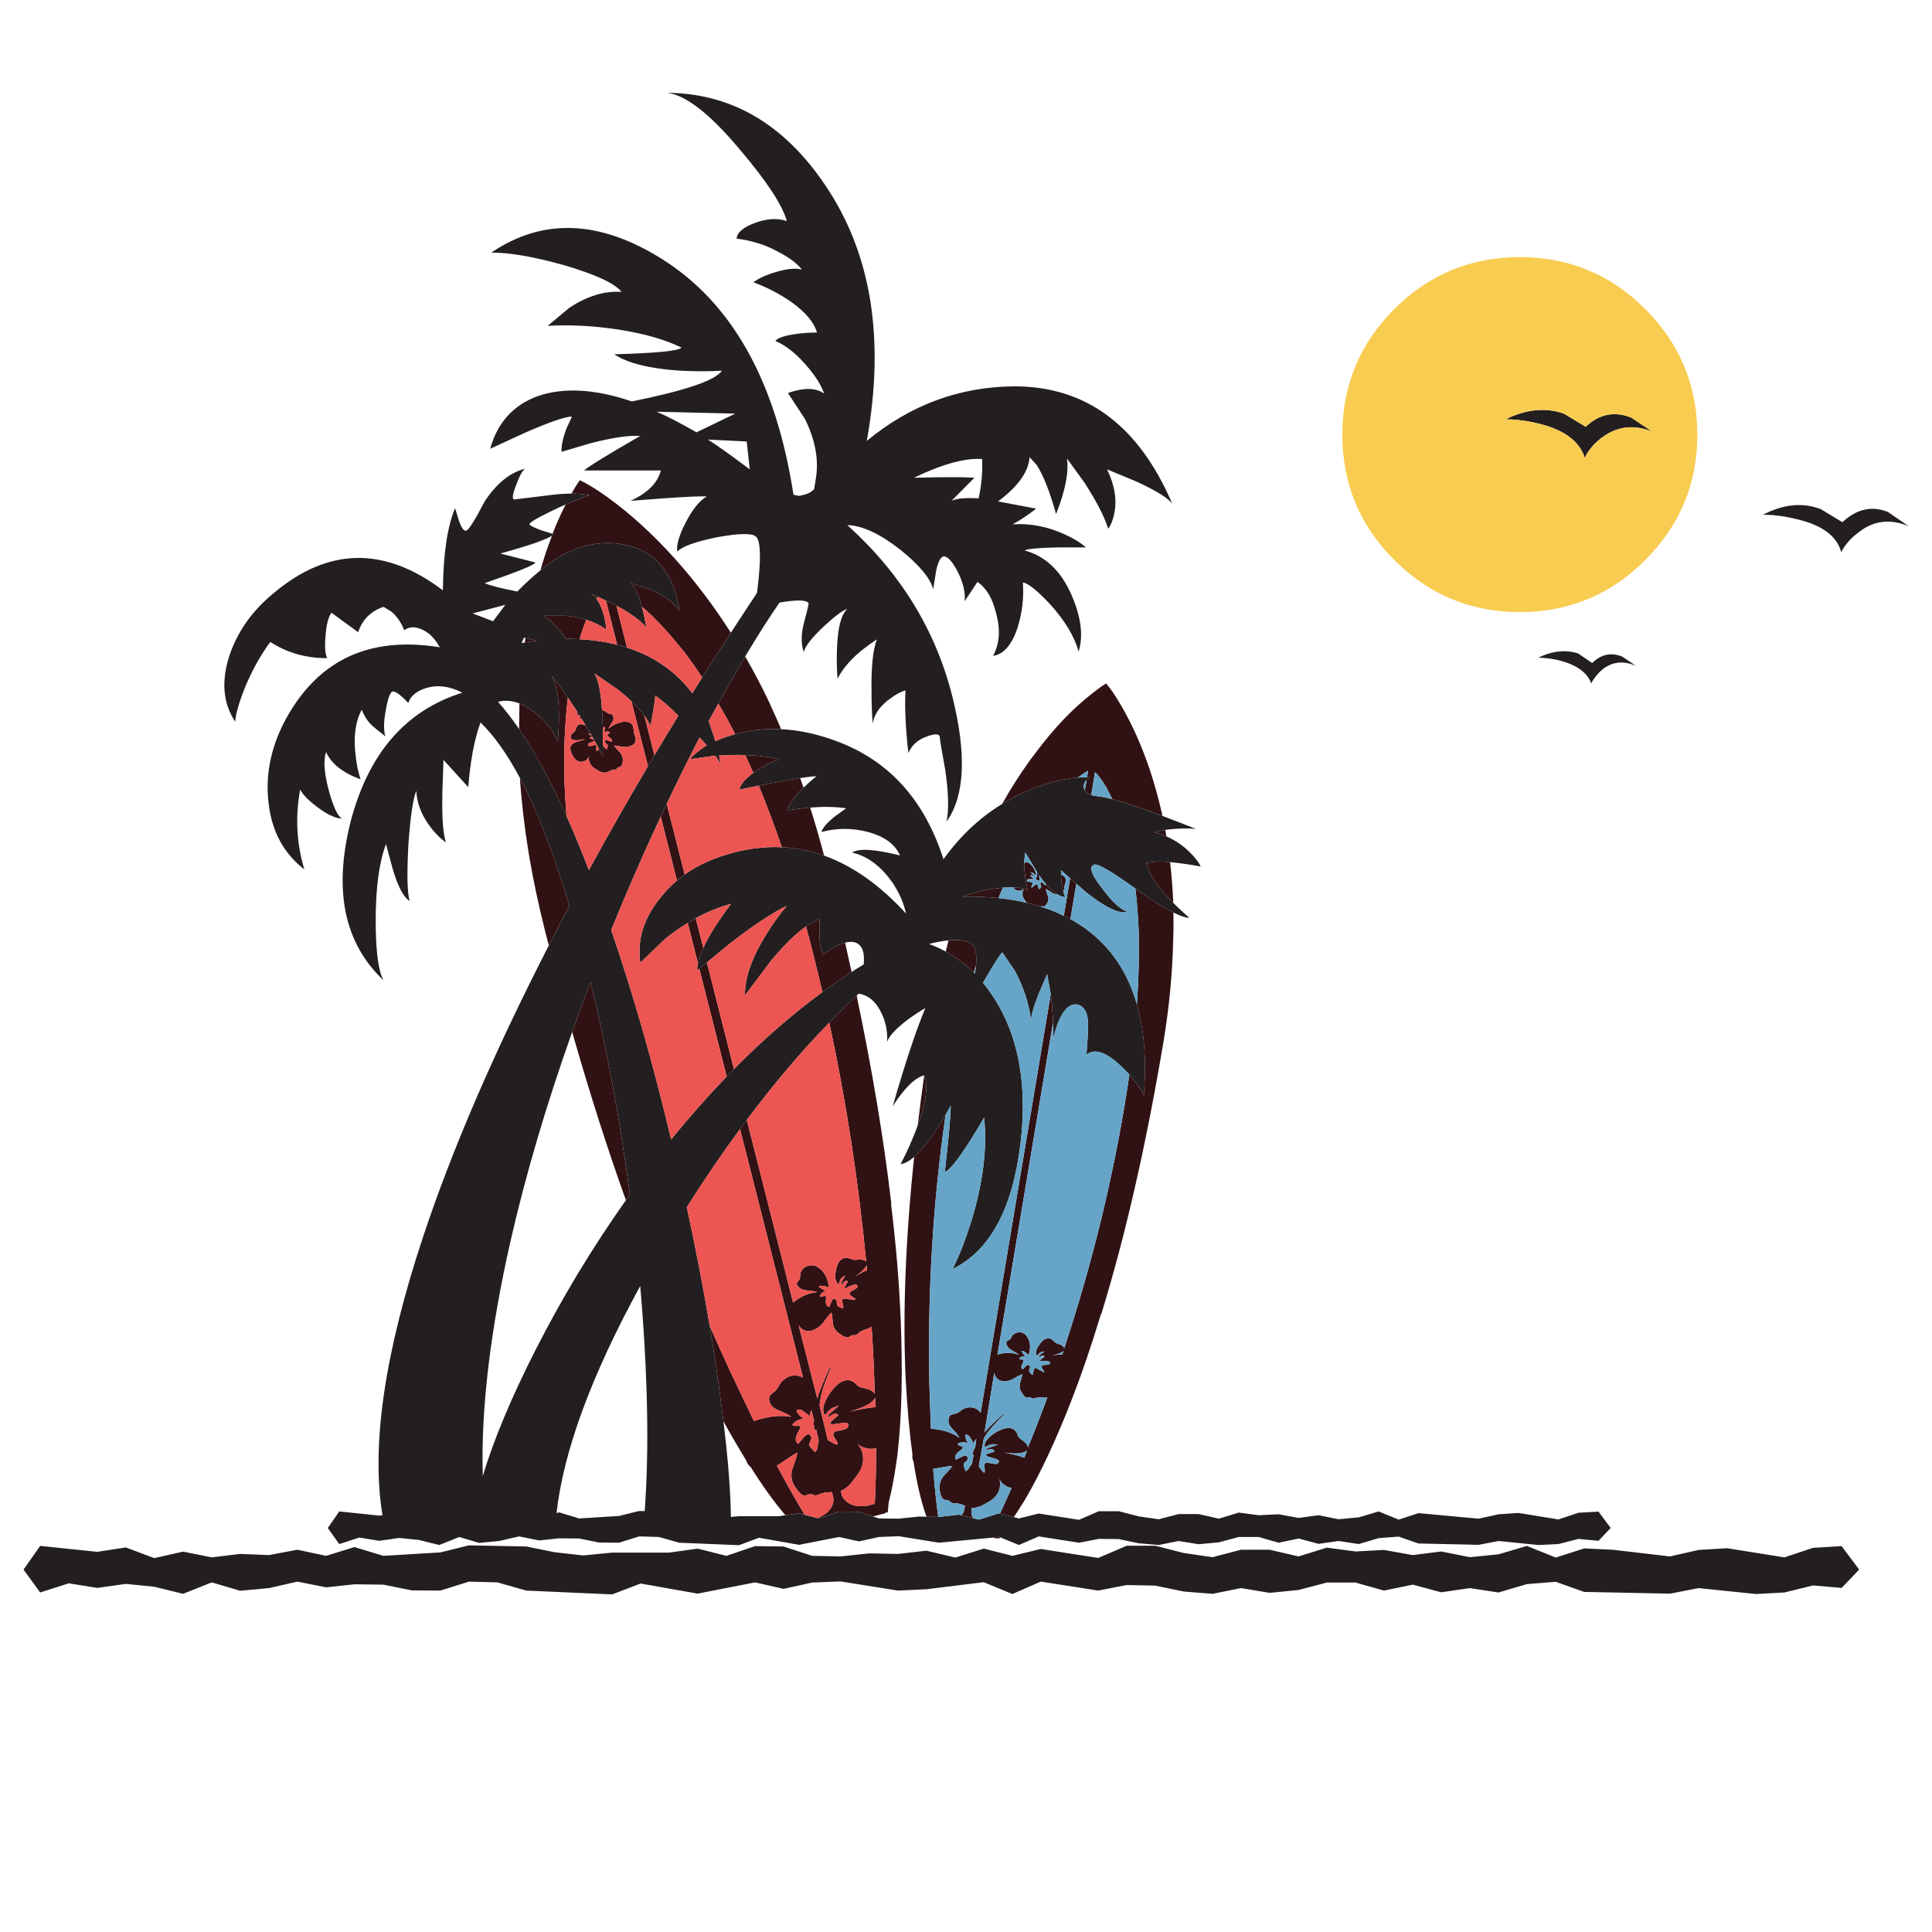 <?xml version="1.0" encoding="utf-8"?>
<!-- Generator: Adobe Illustrator 16.0.0, SVG Export Plug-In . SVG Version: 6.00 Build 0)  -->
<!DOCTYPE svg PUBLIC "-//W3C//DTD SVG 1.1//EN" "http://www.w3.org/Graphics/SVG/1.1/DTD/svg11.dtd">
<svg version="1.1" id="Layer_1" xmlns="http://www.w3.org/2000/svg" xmlns:xlink="http://www.w3.org/1999/xlink" x="0px" y="0px"
	 width="300px" height="300px" viewBox="0 0 300 300" enable-background="new 0 0 300 300" xml:space="preserve">
<g>
	<path fill-rule="evenodd" clip-rule="evenodd" fill="#231F20" d="M115.712,101.937c-1.325,2.237-2.713,4.672-4.164,7.305
		c-0.495,0.885-0.994,1.794-1.497,2.727l1.037,3.112c1.011-0.436,2.033-0.796,3.067-1.082c2.317-0.632,4.698-0.889,7.142-0.77
		c2.775,0.131,5.635,0.749,8.58,1.852c8.139,3.003,13.681,9.117,16.625,18.343c2.555-3.573,5.598-6.438,9.128-8.594
		c1.051-0.647,2.148-1.23,3.289-1.748c3.006-1.361,5.816-2.142,8.432-2.341c0.492-0.034,0.976-0.049,1.451-0.044
		c0.152,0.004,0.306,0.009,0.459,0.015c-0.213,0.124-0.391,0.257-0.532,0.4c-0.362,0.349-0.499,0.749-0.415,1.2
		c0.013,0.166,0.058,0.318,0.133,0.459c0.173,0.297,0.504,0.524,0.994,0.682c0.289,0.088,0.635,0.152,1.037,0.192
		c0.54,0.047,1.286,0.195,2.236,0.444c1.834,0.489,4.432,1.358,7.795,2.608c1.564,0.59,3.299,1.262,5.2,2.015
		c-1.126-0.119-2.568-0.089-4.327,0.089l-0.443,0.074l-1.809,0.312c0.699,0.186,1.36,0.412,1.985,0.681
		c1.448,0.636,2.702,1.506,3.765,2.608c0.75,0.75,1.273,1.442,1.57,2.074c-1.82-0.333-3.406-0.56-4.756-0.682
		c-0.737-0.059-1.404-0.089-2.001-0.089l-1.689,0.208c0.335,1.687,1.728,3.756,4.179,6.209c0.732,0.742,1.563,1.518,2.488,2.326
		c-0.584-0.025-1.408-0.302-2.474-0.83c-1.454-0.726-3.356-1.921-5.704-3.586c-0.063-0.045-0.127-0.089-0.193-0.133
		c-3.693-2.655-5.822-3.895-6.387-3.72c-0.869,0.316-0.464,1.541,1.216,3.675c1.58,2.134,2.904,3.349,3.972,3.645
		c-1.207,0.396-3.31-0.572-6.313-2.904l-1.66-1.452l-0.963-0.845l-1.408-1.259c-0.009,0.236-0.009,0.468,0,0.696
		c0.014,0.928,0.138,1.817,0.371,2.667c0.082,0.285,0.176,0.566,0.281,0.844c-0.366-0.036-0.751-0.175-1.156-0.415
		c-0.568-0.336-1.177-0.875-1.822-1.615c-0.349-0.407-0.709-0.871-1.082-1.393c-0.027-0.045-0.057-0.089-0.088-0.134l-0.268-0.429
		l-1.777-2.949c-0.104,0.527-0.162,1.085-0.178,1.675v0.015c-0.008,0.544,0.027,1.117,0.104,1.719c-0.002,0.015-0.002,0.03,0,0.044
		c0.082,0.741,0.226,1.526,0.43,2.356c-0.187-0.072-0.385-0.137-0.593-0.193c-0.479-0.118-1.018-0.187-1.615-0.208
		c-0.505-0.02-1.053-0.005-1.646,0.044c-0.238,0.025-0.484,0.055-0.74,0.089c-1.877,0.178-3.694,0.613-5.453,1.304
		c1.933-0.029,3.771,0.045,5.511,0.222c1.537,0.163,2.998,0.405,4.387,0.726c0.742,0.176,1.463,0.373,2.164,0.593
		c1.271,0.396,2.471,0.871,3.6,1.422c0.348,0.167,0.688,0.34,1.023,0.519c0.874,0.48,1.704,1.009,2.488,1.585
		c3.814,2.809,6.428,6.696,7.839,11.661c1.146,4.004,1.505,8.711,1.081,14.121c-0.488-1.021-1.24-2.093-2.252-3.215
		c-0.421-0.459-0.885-0.93-1.393-1.408c-2.271-2.134-4.03-2.697-5.275-1.689c0.178-2.133,0.268-3.733,0.268-4.801
		c-0.06-1.816-0.652-2.814-1.779-2.992c-1.066-0.139-2.004,0.74-2.814,2.637c-0.375,0.93-0.662,1.867-0.859,2.815
		c0.03-0.857,0.03-1.727,0-2.607c-0.041-1.446-0.16-2.929-0.355-4.445l-0.563-3.112l-1.333,3.112
		c-0.811,2.074-1.186,3.447-1.127,4.119c-0.375-2.687-1.215-5.255-2.519-7.705l-1.985-2.904c-0.316,0.257-1.314,1.827-2.994,4.712
		c5.138,6.322,7.074,14.689,5.809,25.101c-1.244,10.076-4.75,16.526-10.52,19.353c1.008-2.016,1.976-4.495,2.904-7.439
		c1.817-5.946,2.479-11.301,1.985-16.063c-3.081,5.256-5.116,8.071-6.104,8.447c0.613-5.375,0.918-8.813,0.918-10.313
		c-0.253,0.479-0.52,0.958-0.8,1.438c-0.55,0.95-1.153,1.903-1.808,2.86c-1.11,1.632-2.133,2.852-3.067,3.659
		c-0.765,0.653-1.471,1.034-2.119,1.141c0.889-1.679,1.709-3.497,2.459-5.452c0.071-0.189,0.14-0.377,0.208-0.564
		c1.328-3.701,1.664-6.295,1.008-7.778v-0.015c-1.442,0.375-3.072,1.976-4.89,4.801c1.996-6.895,3.685-11.973,5.068-15.232
		c-0.87,0.494-1.778,1.087-2.727,1.777c-1.876,1.443-2.944,2.599-3.2,3.469c0.08-1.739-0.267-3.33-1.037-4.771
		c-0.81-1.581-1.936-2.49-3.378-2.727c-0.109,0.102-0.218,0.205-0.326,0.311c-1.428,1.34-2.845,2.738-4.252,4.193
		c-4.353,4.486-8.621,9.52-12.803,15.1c-0.352,0.473-0.702,0.946-1.052,1.422c-2.795,3.802-5.551,7.847-8.268,12.136
		c1.387,6.417,2.572,12.556,3.556,18.419c0.666,3.984,1.238,7.842,1.719,11.572c0.151,1.117,0.289,2.203,0.415,3.26
		c0.723,5.898,1.107,10.848,1.156,14.848l1.274-0.119h6.194l0.993-0.148l2.119-0.297l0.875,0.223l1.985,0.52l0.251,0.059
		l3.112-1.066l3.082,0.029l2.164,0.727l0.948,0.311l3.082,0.029l3.112-0.326l1.186,0.029l1.822,0.031h0.104l3.111-0.357l0.386,0.09
		l1.808,0.459l0.919,0.223l3.082-0.979l0.178,0.045l2.148,0.549l0.785,0.207l3.082-0.771l6.253,0.979l3.082-1.334h3.112l3.081,0.801
		l3.112,0.445l3.082-0.801h3.111l3.141,0.711l3.082-0.947l3.112,0.414l3.083-0.148l3.111,0.563l3.082-0.414l3.111,0.623l3.141-0.297
		l3.082-0.918l3.111,1.273l3.084-1.008l9.334,0.859l3.111-0.682l3.082-0.207l6.193,1.008l3.111-1.037l3.113-0.178l1.896,2.547
		l-1.896,1.986l-3.113-0.295l-3.111,0.799l-3.082,0.148l-6.193-0.623l-3.111,0.594l-9.334-0.209l-3.084-1.066l-3.111,0.238
		l-3.082,0.918l-3.141-0.475l-3.111,0.445l-3.082-0.83l-3.111,0.652l-3.083-0.889h-3.112l-3.082,0.828l-3.141,0.297l-3.111-0.504
		l-3.082,0.623l-3.112-0.268l-3.081-0.65l-3.112-0.029l-3.082,0.592l-6.253-0.979l-3.082,1.334l-2.919-1.201l-0.192-0.074
		l-1.037,0.135l-8.269,0.785l-6.224-1.008l-3.082,0.119l-3.112,0.682l-3.082-0.682l-6.223,1.215l-6.223-1.098l-3.083,1.156
		l-9.305-0.385l-3.141-0.889l-3.082-0.09l-3.112,0.979l-3.082-0.029l-3.112-0.623l-3.111-0.029l-3.083,0.326l-3.141-0.623
		l-3.082,0.711l-3.112,0.297l-3.082-0.918l-3.112,1.244l-3.112-0.771l-3.082-0.324l-3.141,0.443l-3.082-0.504l-3.112,1.008
		l-1.778-2.49l1.778-2.576l6.194,0.65l0.519-0.074c-1.777-10.754,0.313-25.123,6.268-43.104
		c4.475-13.531,10.995-28.649,19.559-45.356c1.035-2.025,2.102-4.075,3.201-6.149c-2.425-8.169-4.989-14.792-7.69-19.87
		c-1.967-3.686-4.007-6.555-6.12-8.609c-0.948,2.628-1.58,5.977-1.896,10.046l-3.853-4.238l-0.178,5.364
		c-0.06,3.754,0.128,6.234,0.563,7.439c-0.948-0.633-1.857-1.571-2.727-2.815c-1.185-1.699-1.808-3.428-1.867-5.186
		c-0.514,1.186-0.929,4.01-1.245,8.476c-0.237,4.564-0.168,7.438,0.208,8.624c-0.949-0.553-1.828-2.213-2.638-4.979l-1.037-3.853
		c-1.067,2.826-1.601,6.777-1.601,11.854c0,4.762,0.405,7.864,1.215,9.306c-6.065-5.71-7.784-13.859-5.157-24.45
		c2.746-10.708,8.545-17.444,17.396-20.21c-1.956-1.008-3.813-1.255-5.571-0.741c-1.561,0.494-2.499,1.274-2.815,2.341
		c-1.186-1.245-1.996-1.837-2.43-1.778c-0.375,0.059-0.721,0.968-1.037,2.726c-0.375,1.877-0.405,3.29-0.089,4.238
		c-1.126-0.889-1.788-1.423-1.986-1.601c-0.75-0.692-1.314-1.542-1.689-2.548c-1.007,1.876-1.323,4.257-0.948,7.142
		c0.138,1.383,0.395,2.607,0.771,3.675c-2.766-1.007-4.554-2.42-5.364-4.238c-0.435,1.244-0.306,3.191,0.385,5.838
		c0.672,2.509,1.354,4.011,2.045,4.505c-0.988-0.06-2.203-0.623-3.645-1.689c-1.383-1.007-2.321-1.946-2.815-2.815
		c-0.771,4.248-0.553,8.377,0.652,12.388c-3.2-2.49-5.048-5.897-5.542-10.224c-0.514-4.149,0.237-8.258,2.252-12.328
		c4.998-9.78,13.108-13.761,24.33-11.943c-0.81-1.441-1.778-2.38-2.904-2.815c-1.008-0.435-1.887-0.375-2.638,0.178
		c-0.435-1.186-1.096-2.153-1.985-2.904l-1.215-0.741c-1.996,0.692-3.31,2.005-3.941,3.941l-4.149-3.023
		c-0.494,0.692-0.8,1.917-0.919,3.675c-0.138,1.699-0.049,2.825,0.267,3.379c-3.319,0-6.263-0.84-8.831-2.519
		c-1.383,1.817-2.667,4.099-3.853,6.845c-1.008,2.509-1.541,4.356-1.6,5.542c-1.877-2.805-2.193-6.183-0.949-10.135
		c1.265-3.833,3.586-7.122,6.964-9.869C51,84.96,59.742,84.833,68.771,91.668c0.059-5.631,0.691-9.889,1.896-12.773l0.563,1.868
		c0.434,1.265,0.839,1.797,1.215,1.6c0.375-0.119,1.314-1.62,2.815-4.505c1.876-2.825,3.971-4.514,6.283-5.067
		c-0.435,0.296-0.899,1.136-1.393,2.519c-0.573,1.442-0.672,2.193-0.296,2.252l4.623-0.563c1.62-0.23,3.042-0.349,4.268-0.356
		c1.084,0.001,2.013,0.09,2.786,0.267c-1.118,0.364-2.348,0.838-3.689,1.422c-0.769,0.34-1.574,0.716-2.416,1.126
		c-2.193,1.067-3.26,1.719-3.201,1.956c0.06,0.198,0.682,0.514,1.867,0.949c0.575,0.18,1.148,0.353,1.719,0.519
		c0.062,0.014,0.121,0.028,0.178,0.045c-0.063,0.076-0.156,0.161-0.281,0.251c-0.936,0.632-3.608,1.556-8.016,2.771l5.453,1.393
		c-0.119,0.375-2.747,1.442-7.883,3.201c0.81,0.375,2.499,0.811,5.067,1.304c1.252-1.267,2.447-2.363,3.586-3.29
		c1.997-1.626,3.814-2.723,5.453-3.29c3.003-1.125,5.947-1.244,8.832-0.355c4.069,1.245,6.51,4.564,7.319,9.958
		c-0.988-1.383-2.548-2.509-4.682-3.378l-2.934-0.948c0.676,0.583,1.269,1.808,1.778,3.675c0.246,0.911,0.474,1.978,0.682,3.2
		c-0.891-1.058-2.438-2.179-4.638-3.363c-0.141-0.072-0.284-0.146-0.43-0.222l-1.2-0.563l-1.26-0.593l-0.948-0.444
		c0.27,0.212,0.517,0.469,0.741,0.771c0.782,1.049,1.296,2.639,1.541,4.771c-0.938-0.664-1.979-1.177-3.126-1.541
		c-1.012-0.323-2.103-0.53-3.274-0.623h-3.29c1.245,0.889,2.371,2.084,3.378,3.586c0.729,0,1.44,0.02,2.134,0.06
		c2.084,0.114,4.03,0.4,5.838,0.859c0.527,0.133,1.041,0.281,1.541,0.445c4.2,1.347,7.578,3.708,10.135,7.082
		c0.485-0.784,0.994-1.599,1.526-2.445c1.332-2.116,2.819-4.433,4.46-6.949c1.26-1.945,2.613-4.01,4.06-6.194
		c0.632-4.958,0.603-7.843-0.089-8.653c-0.494-0.632-2.5-0.632-6.016,0c-3.438,0.692-5.532,1.442-6.283,2.252
		c-0.138-1.067,0.296-2.568,1.304-4.504c1.067-2.074,2.163-3.428,3.29-4.061c-0.929-0.059-3.181,0.04-6.757,0.296l-5.097,0.386
		c2.647-1.205,4.218-2.776,4.712-4.712H90.671c1.007-0.81,3.921-2.598,8.742-5.364c-1.758-0.119-4.327,0.257-7.705,1.126
		l-4.504,1.333c-0.06-0.889,0.188-2.084,0.741-3.585l0.859-1.867c-0.889-0.06-3.27,0.75-7.142,2.43l-5.542,2.548
		c1.126-4.069,3.596-6.796,7.409-8.179c4.011-1.382,8.871-1.106,14.58,0.83c8.337-1.68,13-3.27,13.988-4.771
		c-1.936,0.119-4.089,0.119-6.46,0c-4.781-0.316-8.199-1.165-10.253-2.548c6.52-0.178,9.997-0.523,10.431-1.038
		c-2.509-1.244-5.798-2.183-9.868-2.815c-3.833-0.573-7.468-0.761-10.906-0.563l3.378-2.815c2.766-1.817,5.462-2.637,8.09-2.459
		c-1.008-1.304-3.951-2.677-8.831-4.12c-4.702-1.324-8.496-1.985-11.38-1.985c7.962-5.394,16.763-5.078,26.405,0.948
		c10.965,6.835,17.801,19.056,20.507,36.658l0.919,0.178l1.037-0.267c0.454-0.139,0.869-0.396,1.244-0.771l0.267-1.601
		c0.494-2.944-0.069-6.045-1.689-9.305l-2.638-4.03c2.45-0.87,4.327-0.84,5.631,0.088c-0.494-1.383-1.433-2.854-2.815-4.415
		c-1.561-1.818-3.152-3.072-4.771-3.764c0.375-0.494,1.56-0.869,3.556-1.125c1.007-0.119,1.975-0.179,2.904-0.179
		c-0.435-1.56-1.749-3.131-3.941-4.711c-1.877-1.304-3.853-2.332-5.927-3.082c0.83-0.632,1.996-1.166,3.497-1.601
		c1.679-0.513,3.023-0.642,4.03-0.385c-0.75-0.948-1.907-1.827-3.467-2.637c-1.956-1.126-4.178-1.848-6.667-2.164
		c0.059-0.928,0.998-1.739,2.815-2.43c1.876-0.692,3.537-0.791,4.979-0.296c-0.691-2.509-3.142-6.233-7.35-11.173
		c-4.623-5.512-8.377-8.426-11.261-8.742c9.957,0.06,18.136,4.821,24.538,14.284c7.191,10.589,9.354,23.847,6.489,39.77
		c6.757-5.591,14.393-8.417,22.909-8.476c11.162,0,19.341,6.085,24.537,18.255c-0.611-0.889-2.489-2.055-5.631-3.497L171.9,72.88
		c1.186,2.43,1.561,4.712,1.126,6.845c-0.197,1.008-0.513,1.798-0.948,2.371c-0.554-1.817-1.778-4.198-3.675-7.142l-2.727-3.764
		c0.316,2.115-0.247,4.989-1.688,8.625c-0.988-3.497-1.986-6.026-2.994-7.587l-1.126-1.245c-0.138,2.252-1.769,4.544-4.89,6.875
		l5.928,1.126c-1.384,1.067-2.609,1.877-3.676,2.43c2.767-0.178,5.492,0.356,8.18,1.601c1.383,0.633,2.449,1.294,3.201,1.986
		c-1.384,0-2.826,0-4.327,0c-3.003,0.059-4.731,0.217-5.187,0.474c3.26,0.869,5.711,3.22,7.35,7.053
		c1.442,3.378,1.789,6.263,1.037,8.654c-0.633-2.332-2.104-4.781-4.415-7.35c-2.075-2.193-3.487-3.319-4.238-3.379
		c0.178,2.371-0.108,4.752-0.859,7.143c-0.929,2.627-2.183,4.04-3.764,4.238c1.008-1.876,1.165-4.07,0.474-6.579
		c-0.553-2.331-1.521-3.961-2.904-4.89l-1.985,2.993c0.138-1.304-0.207-2.806-1.037-4.504c-0.811-1.561-1.521-2.381-2.134-2.46
		c-0.514,0-0.928,0.721-1.245,2.164c-0.119,0.771-0.276,1.748-0.474,2.934c-0.435-1.699-2.125-3.734-5.067-6.105
		c-3.201-2.509-5.957-3.793-8.269-3.853c8.337,7.508,13.79,16.438,16.358,26.79c2.193,8.891,1.877,15.312-0.948,19.263
		c0.375-1.818,0.316-4.455-0.178-7.913c-0.573-3.122-0.859-4.84-0.859-5.157c0-0.573-0.652-0.632-1.956-0.177
		c-1.442,0.494-2.42,1.363-2.934,2.607c-0.435-3.932-0.583-7.182-0.445-9.75c-0.77,0.237-1.531,0.642-2.281,1.215
		c-1.621,1.126-2.559,2.439-2.815,3.941c-0.119-1.501-0.178-3.19-0.178-5.067c-0.059-3.694,0.217-6.361,0.83-8.001
		c-0.672,0.435-1.453,0.998-2.341,1.689c-1.758,1.442-3.013,2.915-3.764,4.416c-0.119-1.442-0.148-3.003-0.089-4.682
		c0.119-3.26,0.652-5.305,1.6-6.135c-0.632,0.138-1.828,1.018-3.585,2.638c-1.937,1.817-2.993,3.17-3.171,4.06
		c-0.454-1.323-0.425-2.923,0.089-4.8c0.495-1.818,0.711-2.756,0.652-2.815c-0.316-0.514-1.817-0.543-4.504-0.089
		C119.394,95.952,117.616,98.743,115.712,101.937z M152.519,73.058v-1.778c-2.627-0.197-6.164,0.771-10.609,2.904
		c4.643-0.119,7.774-0.119,9.394,0l-3.556,3.586c0.75-0.375,2.154-0.504,4.208-0.386C152.271,76.001,152.459,74.559,152.519,73.058z
		 M108.155,67.13l6.016-2.904l-12.21-0.296C103.463,64.562,105.527,65.629,108.155,67.13z M116.424,72.88l-0.475-4.327l-6.016-0.296
		C111.139,69.007,113.302,70.548,116.424,72.88z M256.537,67.012c-2.885-1.146-5.512-0.81-7.883,1.008
		c-1.164,0.889-2.025,1.917-2.578,3.082c-0.77-2.509-3.053-4.258-6.846-5.246c-1.896-0.494-3.715-0.741-5.453-0.741
		c3.26-1.6,6.303-1.886,9.129-0.859l3.318,2.015c2.113-1.995,4.475-2.469,7.084-1.422L256.537,67.012z M296.338,81.681
		c-2.904-1.166-5.492-0.83-7.764,1.008c-1.186,0.869-2.076,1.887-2.668,3.052c-0.652-2.45-2.875-4.139-6.668-5.068
		c-1.918-0.494-3.744-0.741-5.482-0.741c3.18-1.66,6.184-1.946,9.008-0.859l3.32,2.015c2.213-2.055,4.564-2.588,7.053-1.601
		L296.338,81.681z M285.965,240.08l2.727,3.645l-2.727,2.846l-4.445-0.385l-4.445,1.096l-4.416,0.236l-8.891-0.918l-4.445,0.859
		l-13.334-0.268l-4.416-1.57l-4.475,0.355l-4.416,1.305l-4.445-0.682l-4.445,0.652l-4.416-1.186l-4.475,0.918l-4.416-1.244h-4.445
		l-4.414,1.156l-4.476,0.443l-4.445-0.74l-4.415,0.889l-4.476-0.355l-4.415-0.918l-4.445-0.09l-4.416,0.859l-8.92-1.393
		l-4.416,1.926l-4.445-1.836l-8.89,1.096l-4.445,0.207l-8.891-1.422l-4.416,0.178l-4.445,0.979l-4.416-1.008l-8.92,1.748
		l-8.861-1.57l-4.416,1.689l-13.336-0.594l-4.475-1.273l-4.416-0.119l-4.445,1.393l-4.416-0.029l-4.445-0.889l-4.475-0.059
		l-4.416,0.473l-4.445-0.889l-4.416,1.008l-4.475,0.414l-4.416-1.303l-4.445,1.777l-4.475-1.096l-4.416-0.445l-4.445,0.623
		l-4.416-0.711l-4.445,1.422l-2.578-3.557l2.578-3.674l8.861,0.918l4.445-0.682l4.416,1.66l4.475-1.008l4.445,0.889l4.416-0.533
		l4.475,0.178l4.416-0.83l4.445,0.949l4.416-1.363l4.475,1.363l8.861-0.533l4.445-1.098l8.89,0.178l4.416,0.891l4.445,0.502
		l4.475-0.443h8.861l4.416-0.623l4.475,1.127l4.445-1.512l4.416,0.059l4.445,1.453l4.416,0.088l4.475-0.473l4.416,0.088l4.445-0.504
		l4.475,1.066l4.416-1.393l4.445,1.127l4.416-1.066l8.92,1.393l4.416-1.896h4.445l4.415,1.125l4.476,0.652l4.415-1.156h4.445
		l4.476,1.037l4.414-1.363l4.445,0.594l4.416-0.238l4.475,0.801l4.416-0.563l4.445,0.889l4.445-0.445l4.416-1.303l4.475,1.807
		l4.416-1.422l4.445,0.207l8.889,1.037l4.445-1.008l4.416-0.266l8.891,1.422l4.445-1.48L285.965,240.08z M254.049,103.404
		c-1.938-0.85-3.676-0.672-5.217,0.533c-0.789,0.691-1.373,1.422-1.748,2.193c-0.572-1.62-2.113-2.786-4.623-3.497
		c-1.264-0.336-2.469-0.504-3.615-0.504c2.213-1.067,4.287-1.284,6.223-0.652l2.164,1.481c1.383-1.363,2.934-1.699,4.652-1.007
		L254.049,103.404z M124.78,122.311c0.663-0.656,1.325-1.249,1.986-1.778c-0.626,0.027-1.466,0.121-2.519,0.282
		c-1.262,0.185-2.833,0.466-4.712,0.844L117.816,122l-2.993,0.607c0.158-0.806,0.875-1.67,2.148-2.593
		c0.314-0.227,0.665-0.459,1.052-0.696c1.007-0.573,1.985-1.047,2.934-1.422c-1.551-0.382-3.294-0.599-5.23-0.652
		c-1.276-0.042-2.635-0.013-4.075,0.089l0.267,1.304l-0.83-1.304l-3.971,0.563c0.632-0.751,1.511-1.472,2.638-2.164l-1.126-1.215
		c-1.737,3.37-3.437,6.802-5.097,10.298c-0.312,0.66-0.623,1.322-0.934,1.985c-2.665,5.705-5.228,11.577-7.69,17.618
		c3.438,10.017,6.54,20.853,9.305,32.509c2.846-3.494,5.721-6.748,8.624-9.764c0.374-0.389,0.749-0.773,1.126-1.156
		c4.514-4.568,9.092-8.553,13.735-11.958c1.507-1.104,3.018-2.146,4.535-3.126c0.628-0.398,1.256-0.789,1.882-1.17
		c0.177-1.877-0.237-3.003-1.245-3.378c-0.456-0.176-1.004-0.176-1.645,0c-0.94,0.253-2.082,0.885-3.422,1.896
		c-0.376-0.75-0.563-1.917-0.563-3.497v-2.045c-0.651,0.236-1.348,0.611-2.089,1.126c-1.624,1.141-3.466,2.959-5.527,5.453
		l-3.941,5.245c-0.059-2.628,1.007-5.73,3.2-9.306c1.126-1.817,2.223-3.349,3.29-4.593c-2.332,1.126-5.344,3.131-9.039,6.016
		l-3.363,2.771l-1.186,0.979l-0.341,0.281c0-0.343,0.044-0.718,0.133-1.126c0.146-0.7,0.422-1.495,0.83-2.385
		c0.417-0.921,0.975-1.943,1.674-3.067c0.889-1.383,1.768-2.637,2.637-3.764c-1.825,0.48-3.652,1.221-5.482,2.223
		c-0.414,0.229-0.829,0.472-1.244,0.726c-1.147,0.705-2.292,1.51-3.438,2.415l-3.941,3.764c-0.494-3.517,0.514-6.835,3.023-9.957
		c0.798-1.033,1.692-1.966,2.682-2.801c0.386-0.327,0.787-0.638,1.2-0.934c1.762-1.255,3.787-2.244,6.075-2.963
		c3.083-0.99,6.085-1.415,9.009-1.274c2.234,0.103,4.422,0.538,6.564,1.304c4.444,1.581,8.687,4.584,12.729,9.009
		c-0.514-2.252-1.551-4.287-3.112-6.105c-1.561-1.817-3.319-2.944-5.275-3.378c1.007-0.691,3.486-0.543,7.438,0.445
		c-0.75-1.738-2.41-2.953-4.979-3.645c-2.39-0.632-4.801-0.632-7.231,0c0.237-0.691,0.958-1.511,2.163-2.46
		c0.612-0.435,1.176-0.839,1.689-1.215c-1.54-0.241-3.402-0.281-5.586-0.119c-0.143,0.007-0.286,0.018-0.43,0.03l-3.022,0.385
		c0.119-0.889,0.899-2.025,2.341-3.408C124.722,122.37,124.751,122.34,124.78,122.311z M81.484,99.773l1.867-0.312l-1.764-0.4
		l-0.222-0.044l-0.385,0.83L81.484,99.773z M73.394,95.254l3.171,1.215l1.896-2.549L73.394,95.254z M89.975,111.079
		c-0.104-0.168-0.208-0.336-0.312-0.504c-0.099-0.159-0.198-0.317-0.296-0.474c-0.43-0.658-0.825-1.251-1.186-1.778
		c-1.317-1.959-2.147-3.056-2.489-3.289c1.008,1.62,1.324,4.968,0.949,10.046c-0.949-1.936-2.262-3.507-3.942-4.712
		c-0.694-0.5-1.376-0.879-2.044-1.141c-1.149-0.443-2.255-0.527-3.319-0.252c1.099,1.243,2.19,2.656,3.274,4.238
		c2.487,3.617,4.941,8.122,7.365,13.513c1.162,2.59,2.318,5.386,3.467,8.387c3.05-5.591,6.107-10.97,9.172-16.137
		c0.334-0.572,0.67-1.14,1.008-1.704c1.236-2.08,2.476-4.125,3.719-6.134c-1.442-1.442-2.637-2.479-3.585-3.111
		c0,0.435-0.247,2.005-0.741,4.712c-0.233-0.527-0.554-1.07-0.963-1.63c-0.522-0.71-1.189-1.447-2-2.208
		c-0.615-0.594-1.316-1.201-2.104-1.822l-3.675-2.519c0.612,0.828,1.017,2.734,1.215,5.719c0.055,0.84,0.094,1.764,0.119,2.771
		c0.015,0.83,0.02,1.713,0.015,2.653c0,0.554-0.005,1.127-0.015,1.719c-0.178-0.361-0.386-0.756-0.622-1.186
		c-0.203-0.38-0.425-0.785-0.667-1.215c-0.037-0.061-0.071-0.121-0.104-0.178c-0.083-0.141-0.167-0.284-0.252-0.43
		c-0.037-0.067-0.077-0.136-0.119-0.208c-0.047-0.089-0.096-0.178-0.148-0.267c-0.236-0.404-0.488-0.829-0.756-1.274
		c-0.204-0.34-0.416-0.69-0.637-1.052c-0.07-0.115-0.139-0.234-0.208-0.355C90.051,111.2,90.012,111.14,89.975,111.079z
		 M88.848,160.243c-4.02,11.316-7.205,22.112-9.557,32.392c-3.181,14.027-4.623,26.217-4.327,36.57
		c1.699-5.65,4.425-12.172,8.179-19.561c4.107-8.08,8.789-15.84,14.047-23.277c0.207-0.293,0.415-0.584,0.622-0.875
		c-1.561-11.715-3.595-22.72-6.104-33.014C90.712,155.094,89.759,157.682,88.848,160.243z M146.858,147.752
		c1.591,0.867,3.048,1.953,4.371,3.259c0.056,0.055,0.109,0.109,0.163,0.163c0.08-0.49,0.14-0.944,0.178-1.363
		c0.158-1.935-0.178-3.08-1.007-3.438c-0.777-0.376-1.869-0.495-3.274-0.356c-0.89,0.086-1.902,0.273-3.038,0.563
		C145.157,146.913,146.026,147.303,146.858,147.752z M86.818,234.834l3.111,0.949l6.194-0.385l3.112-0.771l0.874,0.016
		c0.71-9.629,0.479-21.281-0.696-34.955c-7.584,13.871-11.916,25.625-12.995,35.266L86.818,234.834z"/>
	<path fill-rule="evenodd" clip-rule="evenodd" fill="#F8CC50" d="M256.537,67.012l-3.229-2.163
		c-2.609-1.047-4.971-0.573-7.084,1.422l-3.318-2.015c-2.826-1.027-5.869-0.741-9.129,0.859c1.738,0,3.557,0.248,5.453,0.741
		c3.793,0.988,6.076,2.736,6.846,5.246c0.553-1.166,1.414-2.193,2.578-3.082C251.025,66.202,253.652,65.866,256.537,67.012z
		 M255.471,47.986c5.395,5.394,8.09,11.894,8.09,19.5c0,7.606-2.695,14.097-8.09,19.47c-5.373,5.394-11.863,8.09-19.471,8.09
		c-7.605,0-14.105-2.697-19.5-8.09c-5.373-5.374-8.061-11.864-8.061-19.47c0-7.606,2.688-14.106,8.061-19.5
		c5.395-5.374,11.895-8.061,19.5-8.061C243.607,39.925,250.098,42.613,255.471,47.986z"/>
	<path fill-rule="evenodd" clip-rule="evenodd" fill="#311214" d="M113.49,98.247c-1.641,2.517-3.128,4.833-4.46,6.949
		c-0.908-1.388-1.832-2.707-2.771-3.956c-0.296-0.336-0.573-0.662-0.83-0.978c-1.927-2.405-3.843-4.419-5.749-6.046
		c-0.509-1.867-1.102-3.092-1.778-3.675l2.934,0.948c2.134,0.869,3.694,1.996,4.682,3.378c-0.81-5.394-3.25-8.713-7.319-9.958
		c-2.885-0.889-5.829-0.77-8.832,0.355c-1.638,0.567-3.456,1.664-5.453,3.29c0.41-1.429,0.854-2.802,1.333-4.119
		c0.148-0.428,0.301-0.848,0.459-1.26c0.125-0.091,0.219-0.175,0.281-0.251c-0.057-0.017-0.116-0.031-0.178-0.045
		c0.528-1.368,1.101-2.676,1.719-3.926c0.105-0.211,0.209-0.419,0.311-0.623c1.341-0.584,2.571-1.059,3.689-1.422
		c-0.773-0.177-1.701-0.266-2.786-0.267c0.473-0.851,0.897-1.542,1.274-2.074c1.146,0.514,2.598,1.403,4.356,2.667
		c3.517,2.548,6.955,5.68,10.313,9.395C107.878,90.176,110.812,94.048,113.49,98.247z M95.724,94.054l1.645,6.505
		c-0.5-0.164-1.014-0.312-1.541-0.445l-1.733-6.846l1.2,0.563C95.44,93.907,95.583,93.981,95.724,94.054z M92.626,93.002
		c-0.224-0.302-0.471-0.559-0.741-0.771l0.948,0.444C92.764,92.782,92.694,92.891,92.626,93.002z M91.041,96.232
		c-0.38,0.947-0.731,1.955-1.052,3.023c-0.694-0.04-1.405-0.06-2.134-0.06c-1.008-1.501-2.134-2.697-3.378-3.586h3.29
		C88.938,95.702,90.029,95.909,91.041,96.232z M80.654,109.227c0.668,0.261,1.35,0.641,2.044,1.141
		c1.68,1.205,2.993,2.776,3.942,4.712c0.375-5.078,0.059-8.426-0.949-10.046c0.342,0.233,1.172,1.33,2.489,3.289
		c-0.197,1.678-0.345,3.406-0.444,5.187c-0.079,1.225-0.119,2.47-0.119,3.734c0,0.099,0,0.178,0,0.237c0,0.612,0,1.254,0,1.926
		c0,0.079,0,0.217,0,0.415c0,0.059,0,0.128,0,0.207c0.043,2.157,0.162,4.39,0.356,6.697c-2.423-5.392-4.878-9.896-7.365-13.513
		C80.614,111.732,80.629,110.404,80.654,109.227z M85.218,146.804c-0.2-0.76-0.397-1.526-0.593-2.296
		c-1.027-4.07-1.867-8.051-2.519-11.943c-0.662-4.05-1.121-7.977-1.378-11.78c2.702,5.078,5.265,11.701,7.69,19.87
		C87.319,142.729,86.253,144.779,85.218,146.804z M155.29,238.701c-0.052,0.086-0.097,0.16-0.134,0.223l-0.236-0.088l-0.061,0.059
		l-0.799-0.133l1.037-0.135L155.29,238.701z M181.116,129.867c-0.625-0.269-1.286-0.496-1.985-0.681l1.809-0.312
		C181,129.205,181.06,129.536,181.116,129.867z M182.198,141.692c0.043,1.558,0.028,3.159-0.044,4.801
		c-0.119,4.84-0.603,9.858-1.452,15.054c-2.687,16.043-5.897,30.14-9.632,42.289c-0.039,0.1-0.089,0.207-0.148,0.326
		c-1.461,4.842-3.022,9.385-4.682,13.633c-2.293,5.848-4.574,10.736-6.846,14.67c-0.237,0.414-0.484,0.818-0.741,1.215
		c-0.409,0.662-0.818,1.295-1.229,1.896l-2.148-0.549c0.589-1.244,1.191-2.572,1.807-3.986c-0.059-0.02-0.088-0.02-0.088,0
		c-0.455-0.098-0.84-0.287-1.156-0.563c-0.336-0.236-0.553-0.523-0.652-0.859c0.179,0.672,0.139,1.334-0.117,1.984
		c-0.297,0.613-0.762,1.117-1.395,1.512c-0.493,0.277-0.898,0.504-1.215,0.682c-0.494,0.197-0.928,0.316-1.303,0.355
		c-0.06-0.02-0.139-0.029-0.237-0.029l-0.089,0.623c0.015,0.363,0.104,0.693,0.267,0.992l-1.808-0.459
		c0.183-0.203,0.322-0.451,0.414-0.74l0.148-0.742c-0.04-0.02-0.059-0.02-0.059,0c-0.553-0.236-0.998-0.355-1.333-0.355
		c-0.395,0.041-0.691-0.039-0.889-0.236c-0.138-0.178-0.346-0.277-0.622-0.297c-0.356,0.02-0.613-0.158-0.771-0.533
		c-0.099-0.178-0.188-0.514-0.267-1.008c-0.119-0.691,0.049-1.373,0.503-2.045c0.672-0.691,1.166-1.254,1.481-1.689
		c-0.217-0.02-1.017,0.1-2.4,0.355c-0.178,0.021-0.375,0.051-0.593,0.09c0.226,2.766,0.487,5.256,0.785,7.469l-1.822-0.031
		c-0.85-2.4-1.521-5.266-2.016-8.594c-0.138-0.256-0.197-0.563-0.178-0.918l0.03-0.029c-0.474-3.479-0.83-7.42-1.067-11.826
		c-0.474-10.135-0.034-21.638,1.319-34.509c0.935-0.808,1.957-2.027,3.067-3.659c0.654-0.957,1.258-1.91,1.808-2.86
		c-1.958,13.542-2.797,27.456-2.519,41.741c0.079,2.449,0.158,4.77,0.237,6.963c0.059,0.02,0.098,0.029,0.118,0.029
		c0.731,0.061,1.521,0.209,2.371,0.445c0.791,0.277,1.433,0.594,1.926,0.949c-0.079-0.258-0.415-0.691-1.007-1.305
		c-0.475-0.475-0.702-0.918-0.682-1.334c0-0.316,0.079-0.572,0.237-0.77c0.118-0.139,0.365-0.238,0.741-0.297
		c0.217-0.039,0.484-0.168,0.8-0.385c0.316-0.258,0.553-0.406,0.711-0.445c0.672-0.256,1.284-0.236,1.836,0.059
		c0.297,0.18,0.524,0.377,0.682,0.594l10.877-64.989c0.195,1.517,0.314,2.999,0.355,4.445l-8.624,51.505
		c0.06-0.02,0.147-0.039,0.267-0.059c1.008-0.277,2.016-0.248,3.023,0.088c-0.119-0.137-0.436-0.346-0.949-0.621
		c-0.474-0.238-0.76-0.504-0.859-0.801c-0.098-0.217-0.129-0.404-0.088-0.563c0.02-0.1,0.158-0.197,0.414-0.297
		c0.119-0.059,0.227-0.178,0.326-0.355c0.119-0.277,0.236-0.445,0.355-0.504c0.336-0.275,0.711-0.385,1.127-0.326
		c0.474,0.08,0.82,0.336,1.037,0.77c0.474,0.713,0.533,1.631,0.178,2.758c-0.139-0.139-0.258-0.248-0.355-0.326
		c-0.198-0.158-0.366-0.268-0.504-0.326c-0.277-0.039-0.287,0.078-0.03,0.355c0.099,0.197,0.237,0.375,0.415,0.533
		c-0.355-0.059-0.642-0.01-0.859,0.148c-0.218,0.197-0.09,0.307,0.385,0.326c0.198,0.039,0.198,0.246,0,0.621
		c-0.236,0.396-0.227,0.693,0.03,0.891c0.237-0.238,0.415-0.416,0.532-0.535c0.258-0.217,0.445-0.217,0.564,0
		c0.059,0.08,0.059,0.209,0,0.387c-0.08,0.178-0.109,0.307-0.089,0.385c0,0.1,0.059,0.197,0.177,0.297
		c0.06,0.098,0.158,0.207,0.297,0.326c0.1-0.061,0.168-0.277,0.207-0.652c0.061-0.336,0.197-0.475,0.416-0.414
		c0.395,0.256,0.721,0.434,0.978,0.533c0.375,0.275,0.375,0.146,0-0.387c-0.237-0.414-0.14-0.621,0.296-0.621
		c0.533-0.041,0.82-0.109,0.859-0.209c0.139-0.275-0.178-0.424-0.948-0.443c-0.335,0.02-0.534,0.02-0.593,0
		c-0.059-0.059,0.07-0.188,0.386-0.385l0.325-0.268c-0.178-0.256-0.484-0.207-0.918,0.148c0-0.178,0.109-0.355,0.326-0.533
		c0.316-0.197,0.514-0.336,0.592-0.416c-0.059,0.02-0.236,0.051-0.533,0.09c-0.119,0.039-0.236,0.129-0.355,0.268
		c-0.039,0.078-0.139,0.188-0.296,0.324c-0.276-0.414-0.169-0.967,0.325-1.658c0.494-0.752,0.988-1.098,1.482-1.037
		c0.197-0.02,0.385,0.049,0.563,0.207c0.08,0.059,0.197,0.158,0.355,0.297c0.119,0.137,0.287,0.246,0.504,0.324
		c0.297,0.08,0.494,0.148,0.594,0.209c0.217,0.158,0.355,0.316,0.414,0.475c4.406-13.355,7.656-26.722,9.75-40.098
		c0.124-0.801,0.242-1.597,0.355-2.385c1.012,1.122,1.764,2.194,2.252,3.215c0.424-5.41,0.064-10.117-1.081-14.121
		c0.272-3.799,0.366-7.38,0.281-10.742l0.03-0.089c-0.06-1.62-0.158-3.21-0.297-4.771v-0.119c-0.072-0.768-0.156-1.523-0.252-2.267
		c0.066,0.044,0.131,0.088,0.193,0.133C178.842,139.771,180.744,140.966,182.198,141.692z M151.6,223.426
		c-0.158,0.197-0.315,0.414-0.474,0.65c-0.138-0.314-0.267-0.553-0.385-0.711c-0.118-0.256-0.286-0.434-0.504-0.533
		c-0.316-0.197-0.415-0.059-0.296,0.416c0.04,0.256,0.158,0.533,0.355,0.828c-0.494-0.156-0.948-0.156-1.363,0
		c-0.376,0.119-0.247,0.297,0.385,0.535c0.217,0.059,0.256,0.168,0.119,0.326c-0.02,0.059-0.188,0.197-0.504,0.414
		c-0.593,0.494-0.761,0.928-0.504,1.305c0.435-0.219,0.771-0.387,1.008-0.504c0.494-0.197,0.761-0.129,0.8,0.207
		c0.079,0.178,0.01,0.355-0.207,0.533c-0.257,0.217-0.385,0.365-0.385,0.443c-0.04,0.158-0.01,0.338,0.089,0.535
		c0.04,0.158,0.099,0.346,0.178,0.563c0.256-0.039,0.503-0.307,0.741-0.801c0.119-0.119,0.208-0.227,0.267-0.326l0.267-1.393
		c-0.04-0.02-0.089-0.02-0.148,0c-0.059-0.039-0.04-0.188,0.06-0.443c0.039-0.238,0.147-0.465,0.325-0.682L151.6,223.426z
		 M135.538,235.473l-2.164-0.727l-3.082-0.029l-3.112,1.066l-0.251-0.059c0.196-0.082,0.388-0.17,0.578-0.268
		c1.363-0.711,1.995-1.67,1.896-2.875l-0.237-0.889c-0.04-0.039-0.06-0.039-0.06,0c-0.75,0.02-1.323,0.109-1.718,0.266
		c-0.435,0.258-0.81,0.307-1.126,0.148c-0.256-0.117-0.543-0.117-0.859,0c-0.415,0.199-0.8,0.119-1.155-0.236
		c-0.198-0.158-0.464-0.494-0.801-1.008c-0.513-0.73-0.672-1.59-0.474-2.578c0.435-1.146,0.721-2.055,0.86-2.727
		c-0.257,0.1-1.117,0.643-2.579,1.631c-0.197,0.137-0.405,0.266-0.623,0.385c1.514,2.836,2.952,5.381,4.313,7.631l-0.875-0.223
		l-2.119,0.297c-1.771-2.078-3.564-4.568-5.379-7.469c-0.296-0.217-0.524-0.533-0.682-0.947v-0.059
		c-1.159-1.879-2.344-3.914-3.556-6.105c-0.126-1.057-0.264-2.143-0.415-3.26c-0.48-3.73-1.053-7.588-1.719-11.572
		c1.006,2.307,2.043,4.613,3.112,6.92c1.304,2.766,2.548,5.373,3.734,7.822c0.099,0,0.158,0,0.178,0
		c0.889-0.316,1.877-0.543,2.963-0.682c1.047-0.098,1.936-0.068,2.667,0.09c-0.217-0.238-0.82-0.553-1.808-0.949
		c-0.791-0.316-1.284-0.711-1.481-1.186c-0.158-0.375-0.188-0.711-0.089-1.006c0.06-0.219,0.296-0.455,0.711-0.713
		c0.217-0.158,0.444-0.443,0.682-0.859c0.257-0.453,0.464-0.74,0.623-0.859c0.632-0.631,1.343-0.918,2.133-0.859
		c0.415,0.041,0.771,0.148,1.067,0.326l-9.78-38.6c0.35-0.476,0.7-0.949,1.052-1.422l7.187,28.375
		c0.06-0.059,0.139-0.119,0.237-0.178c1.047-0.83,2.223-1.314,3.527-1.451c-0.218-0.08-0.692-0.158-1.423-0.238
		c-0.632-0.02-1.096-0.178-1.393-0.475c-0.218-0.178-0.346-0.365-0.385-0.563c0-0.139,0.119-0.326,0.355-0.563
		c0.119-0.158,0.178-0.365,0.178-0.623c0-0.355,0.049-0.602,0.148-0.74c0.257-0.475,0.642-0.771,1.155-0.889
		c0.573-0.158,1.097-0.051,1.571,0.326c0.889,0.572,1.423,1.59,1.601,3.051c-0.237-0.098-0.435-0.158-0.593-0.178
		c-0.296-0.059-0.543-0.088-0.741-0.088c-0.336,0.078-0.287,0.217,0.148,0.414c0.197,0.158,0.435,0.287,0.711,0.387
		c-0.415,0.117-0.702,0.324-0.859,0.621c-0.158,0.316,0.039,0.365,0.593,0.148c0.256-0.059,0.345,0.178,0.267,0.711
		c-0.06,0.574,0.118,0.91,0.533,1.008c0.138-0.395,0.247-0.682,0.326-0.859c0.198-0.395,0.405-0.494,0.623-0.297
		c0.138,0.061,0.207,0.207,0.207,0.445c0,0.236,0.03,0.395,0.089,0.475c0.059,0.117,0.188,0.207,0.385,0.266
		c0.099,0.08,0.257,0.148,0.474,0.207c0.099-0.137,0.079-0.424-0.059-0.859c-0.119-0.414-0.04-0.641,0.237-0.68
		c0.573,0.098,1.037,0.146,1.393,0.146c0.573,0.1,0.514-0.059-0.178-0.473c-0.474-0.357-0.474-0.643,0-0.859
		c0.593-0.297,0.889-0.525,0.889-0.684c0-0.375-0.445-0.375-1.333,0c-0.356,0.199-0.563,0.297-0.623,0.297
		c-0.119-0.039-0.05-0.256,0.208-0.65l0.237-0.445c-0.316-0.217-0.632-0.01-0.949,0.623c-0.099-0.219-0.059-0.484,0.119-0.801
		c0.257-0.395,0.405-0.652,0.444-0.771c-0.039,0.061-0.227,0.189-0.563,0.387c-0.099,0.117-0.197,0.275-0.296,0.473
		c0,0.119-0.049,0.297-0.148,0.535c-0.533-0.336-0.691-1.027-0.474-2.076c0.198-1.105,0.592-1.758,1.185-1.955
		c0.218-0.1,0.455-0.109,0.711-0.029c0.158,0.02,0.355,0.078,0.593,0.178c0.217,0.098,0.464,0.129,0.741,0.088
		c0.396-0.059,0.652-0.068,0.771-0.029c0.355,0.059,0.593,0.168,0.711,0.326c-1.217-12.68-3.128-25.057-5.734-37.133
		c1.408-1.455,2.825-2.854,4.252-4.193c2.407,11.477,4.196,22.18,5.364,32.109c0,0.119,0,0.268,0,0.445
		c0.771,6.282,1.264,12.26,1.482,17.93c0.316,7.861,0.168,14.609-0.444,20.24c-0.059,0.611-0.139,1.205-0.237,1.777
		c-0.316,2.252-0.711,4.316-1.186,6.193c-0.059,0.711-0.109,1.236-0.148,1.572h-0.326l-0.059,0.117L135.538,235.473z M132.13,230.33
		c-0.455,0.494-0.889,0.85-1.304,1.066c-0.079,0.02-0.168,0.051-0.267,0.09l0.178,0.77c0.554,1.088,1.561,1.631,3.023,1.631
		c0.474,0,0.948-0.07,1.422-0.207l0.652-0.178c0.138-2.59,0.208-5.473,0.208-8.654c-0.059,0-0.089,0.02-0.089,0.059
		c-0.553,0.119-1.077,0.1-1.571-0.059c-0.514-0.119-0.918-0.336-1.215-0.652c0.572,0.691,0.859,1.473,0.859,2.342
		c0,0.85-0.287,1.66-0.859,2.43C132.752,229.539,132.406,229.994,132.13,230.33z M132.234,150.923
		c-1.517,0.981-3.028,2.022-4.535,3.126c-0.69-2.993-1.426-5.967-2.208-8.92c-0.113-0.424-0.227-0.849-0.341-1.274
		c0.742-0.515,1.438-0.891,2.089-1.126v2.045c0,1.581,0.188,2.747,0.563,3.497c1.34-1.012,2.482-1.644,3.422-1.896
		C131.575,147.906,131.911,149.422,132.234,150.923z M142.502,174.764c0.303-2.544,0.638-5.137,1.008-7.778
		C144.167,168.469,143.831,171.063,142.502,174.764z M167.129,137.217l-0.918,5.497c-0.336-0.179-0.676-0.351-1.023-0.519
		l0.979-5.823L167.129,137.217z M161.588,140.773c-0.701-0.22-1.422-0.417-2.164-0.593c-0.088-0.108-0.178-0.236-0.267-0.386
		c-0.257-0.296-0.386-0.603-0.386-0.918c0-0.039,0-0.088,0-0.148c0-0.24,0.069-0.482,0.208-0.726
		c-0.22,0.245-0.526,0.349-0.919,0.311c-0.314-0.052-0.547-0.225-0.696-0.519c0.598,0.021,1.136,0.089,1.615,0.208
		c0.208,0.056,0.406,0.121,0.593,0.193c-0.204-0.83-0.348-1.616-0.43-2.356c0.138,0.01,0.223,0.015,0.252,0.015
		c-0.09-0.019-0.174-0.039-0.252-0.06c-0.076-0.602-0.111-1.175-0.104-1.719v-0.015c0.102-0.109,0.221-0.173,0.355-0.193
		c0.275,0.02,0.543,0.198,0.8,0.534c0.099,0.079,0.178,0.168,0.237,0.267c0.355,0.573,0.465,0.988,0.326,1.245
		c-0.119-0.079-0.188-0.158-0.207-0.237c-0.08-0.119-0.179-0.178-0.297-0.178c-0.139-0.02-0.228-0.049-0.268-0.088
		c0.04,0.059,0.148,0.167,0.326,0.326c0.178,0.138,0.258,0.257,0.238,0.355c-0.297-0.237-0.484-0.266-0.564-0.089l0.208,0.178
		c0.237,0.158,0.325,0.257,0.267,0.296c-0.059,0.04-0.188,0.049-0.385,0.03c-0.514-0.04-0.711,0.06-0.594,0.296
		c0.061,0.079,0.258,0.138,0.594,0.178c0.275,0,0.346,0.138,0.207,0.415c-0.217,0.376-0.188,0.495,0.089,0.356
		c0.276-0.296,0.454-0.435,0.534-0.415c0.157-0.04,0.256,0.059,0.296,0.296c0.02,0.236,0.089,0.385,0.207,0.444
		c0.079-0.06,0.128-0.119,0.147-0.178c0.08-0.079,0.119-0.148,0.119-0.208c0.021-0.079-0.01-0.158-0.088-0.236
		c-0.061-0.198-0.061-0.316,0-0.356c0.059-0.158,0.188-0.148,0.385,0.029c0.079,0.099,0.197,0.218,0.355,0.356
		c0.065-0.049,0.1-0.113,0.104-0.193c0.646,0.74,1.254,1.279,1.822,1.615c-0.306-0.01-0.611-0.109-0.918-0.296
		c-0.514-0.336-0.83-0.533-0.949-0.593c0.06,0.296,0.168,0.662,0.326,1.097c0.061,0.079,0.09,0.158,0.09,0.237
		c0.02,0.296-0.029,0.573-0.148,0.83c-0.139,0.197-0.237,0.335-0.297,0.415c-0.118,0.138-0.267,0.188-0.444,0.148
		c-0.099-0.039-0.197-0.039-0.296,0C161.608,140.754,161.6,140.764,161.588,140.773z M161.35,135.898
		c0.02,0.155,0.03,0.259,0.03,0.311c0.06,0.356,0.029,0.543-0.089,0.563c-0.1-0.039-0.178-0.069-0.237-0.089
		c-0.118-0.059-0.198-0.138-0.237-0.237c0.02,0,0.08-0.119,0.178-0.356c0.06-0.178,0.069-0.355,0.03-0.533
		c-0.005-0.071-0.015-0.145-0.03-0.222l0.268,0.429C161.293,135.81,161.322,135.854,161.35,135.898z M164.758,135.81
		c0.676,0.269,0.893,0.718,0.652,1.349c-0.079,0.197-0.148,0.573-0.207,1.125c-0.02,0.068-0.045,0.133-0.074,0.193
		C164.896,137.626,164.771,136.737,164.758,135.81z M155.719,137.839c-0.045,0.119-0.096,0.237-0.147,0.356
		c-0.02,0.059-0.06,0.158-0.118,0.296c-0.04,0.059-0.069,0.118-0.089,0.178c-0.108,0.262-0.218,0.523-0.327,0.785
		c-1.74-0.177-3.578-0.251-5.511-0.222c1.758-0.691,3.576-1.126,5.453-1.304C155.234,137.894,155.48,137.865,155.719,137.839z
		 M182.184,140.196c-2.451-2.453-3.844-4.522-4.179-6.209l1.689-0.208c0.597,0,1.264,0.03,2.001,0.089
		C181.934,135.94,182.096,138.049,182.184,140.196z M115.712,101.937c1.383,2.397,2.687,4.892,3.912,7.483v0.06
		c0.573,1.221,1.131,2.471,1.674,3.749c-2.444-0.119-4.825,0.138-7.142,0.77c-0.462-0.906-0.931-1.8-1.407-2.682
		c-0.04-0.02-0.069-0.059-0.089-0.119c-0.371-0.665-0.741-1.317-1.111-1.956C113,106.608,114.387,104.173,115.712,101.937z
		 M168.447,122.77l0.282-1.66c0.142-0.143,0.319-0.276,0.532-0.4c-0.153-0.005-0.307-0.011-0.459-0.015l0.164-1.022l-0.594,0.355
		c-0.318,0.218-0.658,0.455-1.021,0.711c-2.615,0.2-5.426,0.98-8.432,2.341c-1.141,0.518-2.238,1.101-3.289,1.748
		c0.009-0.03,0.019-0.06,0.029-0.089c1.344-2.371,2.785-4.623,4.326-6.757c0.316-0.415,0.623-0.82,0.92-1.215
		c1.362-1.817,2.745-3.467,4.148-4.949c1.146-1.205,2.301-2.292,3.467-3.26c1.363-1.146,2.44-1.956,3.23-2.43
		c0.672,0.75,1.442,1.877,2.312,3.378c1.758,3.003,3.271,6.401,4.534,10.195c0.751,2.273,1.389,4.605,1.912,6.994
		c-3.363-1.25-5.961-2.12-7.795-2.608c-0.102-0.22-0.206-0.438-0.311-0.651c-0.237-0.415-0.455-0.83-0.652-1.245
		c-0.02-0.02-0.049-0.06-0.088-0.119c-0.613-1.047-1.156-1.768-1.631-2.164l-0.592,3.542
		C168.951,123.294,168.62,123.067,168.447,122.77z M115.727,117.243c1.936,0.053,3.679,0.27,5.23,0.652
		c-0.948,0.375-1.926,0.849-2.934,1.422c-0.387,0.237-0.738,0.469-1.052,0.696C116.559,119.07,116.144,118.146,115.727,117.243z
		 M124.78,122.311c-0.029,0.029-0.058,0.059-0.088,0.089c-1.442,1.383-2.223,2.519-2.341,3.408l3.022-0.385
		c0.144-0.012,0.288-0.022,0.43-0.03c0.773,2.426,1.495,4.915,2.163,7.468c-2.142-0.766-4.33-1.201-6.564-1.304
		c-1.146-3.365-2.341-6.551-3.585-9.558l1.719-0.341c1.879-0.378,3.45-0.66,4.712-0.844
		C124.429,121.308,124.607,121.807,124.78,122.311z M103.532,124.815l2.786,10.979c-0.414,0.296-0.814,0.606-1.2,0.934l-2.519-9.928
		C102.909,126.137,103.22,125.475,103.532,124.815z M108.377,149.575l-1.585-6.268c0.416-0.254,0.83-0.497,1.244-0.726l1.171,4.608
		C108.799,148.08,108.523,148.875,108.377,149.575z M109.771,149.441l4.193,16.566c-0.377,0.383-0.752,0.768-1.126,1.156
		l-4.252-16.744L109.771,149.441z M81.484,99.773c0.035-0.236,0.069-0.473,0.104-0.711l1.764,0.4L81.484,99.773z M89.663,110.575
		c0.104,0.168,0.207,0.335,0.312,0.504c-0.08,0.029-0.144,0.019-0.193-0.03c-0.099-0.04-0.158-0.108-0.178-0.208
		c-0.04-0.099-0.03-0.178,0.029-0.237C89.641,110.592,89.651,110.582,89.663,110.575z M90.093,111.257
		c0.068,0.122,0.138,0.24,0.208,0.355c-0.149,0.036-0.243-0.013-0.282-0.148C89.988,111.374,90.013,111.304,90.093,111.257z
		 M90.938,112.665c0.268,0.445,0.52,0.87,0.756,1.274c-0.015,0.005-0.03,0.01-0.045,0.015c-0.197,0.04-0.316,0.049-0.355,0.029
		c0.059,0.04,0.228,0.109,0.504,0.208c0.017,0.003,0.031,0.008,0.044,0.015c0.042,0.072,0.082,0.141,0.119,0.208
		c-0.247-0.019-0.371,0.065-0.371,0.252l0.296,0.088c0.136,0.031,0.245,0.061,0.326,0.089c0.033,0.057,0.067,0.117,0.104,0.178
		c-0.068,0.046-0.182,0.106-0.341,0.178c-0.632,0.198-0.82,0.405-0.563,0.623c0.099,0.059,0.346,0.03,0.741-0.089
		c0.336-0.139,0.484-0.02,0.445,0.355c-0.04,0.554,0.059,0.682,0.296,0.386c0.033-0.088,0.063-0.167,0.089-0.237
		c0.236,0.429,0.444,0.824,0.622,1.186c0.01-0.592,0.015-1.165,0.015-1.719c0.055,0.044,0.109,0.114,0.163,0.208
		c0.158,0.276,0.316,0.415,0.474,0.415c0.04-0.119,0.06-0.207,0.06-0.267c0.059-0.138,0.079-0.247,0.059-0.326
		c-0.039-0.079-0.119-0.158-0.237-0.237c-0.178-0.178-0.247-0.307-0.208-0.385c0-0.197,0.158-0.247,0.474-0.148
		c0.138,0.059,0.336,0.138,0.593,0.237c0.119-0.217-0.01-0.455-0.385-0.711c-0.296-0.257-0.375-0.415-0.237-0.475
		c0.336-0.197,0.395-0.326,0.178-0.385c-0.257-0.08-0.513-0.049-0.771,0.088c0.06-0.217,0.109-0.395,0.148-0.533
		c0.059-0.316,0-0.405-0.178-0.267c-0.051,0.031-0.101,0.075-0.148,0.133c-0.024-1.006-0.064-1.93-0.119-2.771
		c0.087,0.012,0.176,0.031,0.267,0.06c0.079,0.02,0.217,0.108,0.415,0.266c0.198,0.139,0.346,0.208,0.445,0.208
		c0.217,0.02,0.375,0.079,0.474,0.178c0.099,0.059,0.158,0.217,0.178,0.474c0.04,0.217-0.069,0.504-0.326,0.859
		c-0.257,0.396-0.415,0.672-0.475,0.83c0.632-0.553,1.393-0.909,2.282-1.067c1.047-0.118,1.59,0.267,1.63,1.156
		c0,0.277,0.109,0.741,0.326,1.393c0.06,0.533-0.148,0.909-0.622,1.126c-0.415,0.198-0.87,0.267-1.363,0.208
		c-0.771-0.139-1.235-0.208-1.393-0.208c0.217,0.296,0.533,0.652,0.948,1.067c0.099,0.079,0.158,0.168,0.178,0.267
		c0.198,0.316,0.286,0.652,0.267,1.008c-0.04,0.296-0.079,0.503-0.119,0.622c-0.059,0.218-0.198,0.346-0.415,0.386
		c-0.138,0-0.247,0.049-0.326,0.148c-0.079,0.178-0.208,0.257-0.385,0.237c-0.237,0-0.514,0.079-0.83,0.237
		c-0.277,0.158-0.514,0.237-0.711,0.237c-0.356,0.04-0.82-0.138-1.393-0.534c-0.435-0.217-0.731-0.513-0.889-0.889
		c-0.039-0.039-0.069-0.089-0.089-0.148c-0.138-0.316-0.177-0.652-0.119-1.008c-0.099,0.435-0.395,0.721-0.889,0.859
		c-0.612,0.158-1.126-0.099-1.541-0.77c-0.573-0.949-0.603-1.61-0.089-1.986c0.158-0.138,0.444-0.267,0.859-0.385
		c0.632-0.158,0.978-0.276,1.037-0.356c-0.948,0.237-1.6,0.257-1.956,0.06c-0.277-0.119-0.316-0.375-0.119-0.77
		c0.059-0.099,0.197-0.228,0.415-0.386c0.118-0.119,0.197-0.247,0.237-0.385c0-0.059,0.02-0.118,0.06-0.178
		c0-0.099,0.029-0.158,0.088-0.178c0.04-0.178,0.139-0.306,0.296-0.386C90.137,112.402,90.502,112.446,90.938,112.665z
		 M100.613,118.977l-2.563-10.076c0.812,0.761,1.478,1.498,2,2.208l1.571,6.164C101.284,117.837,100.948,118.405,100.613,118.977z
		 M97.19,186.367c-2.894-8.062-5.675-16.77-8.342-26.124c0.911-2.562,1.864-5.149,2.86-7.765
		c2.509,10.294,4.544,21.299,6.104,33.014C97.605,185.783,97.397,186.074,97.19,186.367z M151.57,149.812
		c-0.117,0.397-0.23,0.797-0.341,1.2c-1.323-1.306-2.78-2.393-4.371-3.259c0.136-0.571,0.274-1.138,0.415-1.704
		c0.002-0.01,0.008-0.02,0.015-0.03c1.406-0.139,2.498-0.021,3.274,0.356C151.393,146.732,151.729,147.877,151.57,149.812z
		 M154.386,213.172l-1.511,9.275c0.197-0.256,0.434-0.523,0.711-0.801c0.691-0.711,1.442-1.412,2.252-2.104
		c0.059-0.02,0.1-0.02,0.119,0h0.029c0.02,0.02,0,0.049-0.06,0.088c-0.454,0.416-1.046,1.027-1.778,1.838
		c-0.651,0.732-1.115,1.373-1.393,1.928l-0.77,4.297c0.117,0.178,0.285,0.404,0.503,0.682c0.396,0.514,0.524,0.346,0.386-0.504
		c-0.1-0.633,0.139-0.869,0.711-0.711c0.316,0.078,0.573,0.127,0.771,0.146c0.257,0.061,0.454,0.029,0.593-0.088
		c0.236-0.217,0.228-0.404-0.029-0.563c-0.198-0.08-0.554-0.199-1.068-0.357c-0.473-0.117-0.71-0.227-0.71-0.324
		c-0.118-0.119,0.128-0.248,0.741-0.387l0.503-0.178c0-0.414-0.435-0.494-1.304-0.236c0.119-0.236,0.404-0.404,0.859-0.504
		c0.553-0.158,0.898-0.287,1.037-0.385c-0.078,0.02-0.355,0.01-0.83-0.031c-0.178,0.021-0.404,0.08-0.682,0.18
		c-0.099,0.059-0.275,0.158-0.533,0.295c-0.197-0.631,0.287-1.352,1.452-2.162c1.186-0.752,2.134-0.988,2.845-0.713
		c0.238,0.119,0.436,0.297,0.593,0.535c0.079,0.117,0.169,0.326,0.267,0.621c0.119,0.219,0.326,0.416,0.623,0.594
		c0.336,0.256,0.543,0.443,0.621,0.563c0.199,0.217,0.287,0.426,0.268,0.623c0.889-2.135,1.788-4.436,2.697-6.906
		c0.118-0.297,0.227-0.602,0.326-0.918c-0.198,0.078-0.494,0.09-0.889,0.029c-0.396-0.02-0.702,0.01-0.92,0.09
		c-0.257,0.098-0.465,0.098-0.622,0c-0.138-0.1-0.296-0.129-0.474-0.09c-0.238,0.1-0.455,0.039-0.652-0.178
		c-0.099-0.078-0.237-0.277-0.415-0.592c-0.316-0.416-0.405-0.9-0.267-1.453c0.178-0.572,0.307-1.027,0.385-1.363
		c-0.158,0-0.622,0.229-1.393,0.682c-0.475,0.277-0.997,0.406-1.57,0.385c-0.632-0.059-1.067-0.365-1.305-0.918
		C154.445,213.398,154.406,213.27,154.386,213.172z M165.144,209.764c-0.296,0.297-0.909,0.533-1.837,0.711
		c0.691-0.119,1.234-0.168,1.629-0.148C165.016,210.148,165.084,209.961,165.144,209.764z M134.56,196.486
		c-0.197,0.455-0.8,1.047-1.808,1.779c0.75-0.514,1.373-0.85,1.867-1.008C134.62,197.002,134.6,196.744,134.56,196.486z
		 M134.323,206.475c-0.475,0.158-0.81,0.336-1.008,0.533c-0.257,0.256-0.494,0.365-0.711,0.326c-0.217-0.061-0.405-0.01-0.563,0.148
		c-0.237,0.217-0.524,0.246-0.859,0.088c-0.158-0.039-0.415-0.188-0.771-0.443c-0.572-0.336-0.928-0.84-1.067-1.512
		c-0.059-0.771-0.138-1.373-0.237-1.809c-0.157,0.1-0.573,0.604-1.244,1.512c-0.395,0.553-0.919,0.959-1.571,1.215
		c-0.79,0.277-1.452,0.158-1.985-0.355c-0.139-0.158-0.237-0.287-0.296-0.385l2.904,11.379c0.098-0.414,0.247-0.85,0.444-1.303
		c0.415-1.146,0.919-2.322,1.511-3.527c0.04-0.039,0.08-0.059,0.119-0.059h0.03c0.039,0,0.039,0.039,0,0.117
		c-0.317,0.691-0.702,1.68-1.156,2.963c-0.375,1.207-0.573,2.184-0.593,2.936l1.274,5.305c0.217,0.139,0.523,0.316,0.918,0.533
		c0.731,0.375,0.79,0.107,0.178-0.801c-0.435-0.652-0.287-1.037,0.445-1.156c0.415-0.059,0.731-0.127,0.948-0.207
		c0.356-0.078,0.573-0.217,0.652-0.414c0.158-0.375,0.049-0.584-0.326-0.623c-0.257,0-0.721,0.049-1.393,0.148
		c-0.593,0.1-0.919,0.1-0.978,0c-0.178-0.1,0.04-0.385,0.652-0.859l0.534-0.445c-0.218-0.473-0.76-0.346-1.63,0.387
		c0-0.316,0.237-0.652,0.711-1.008c0.573-0.475,0.909-0.791,1.007-0.949c-0.059,0.061-0.375,0.188-0.948,0.385
		c-0.217,0.1-0.455,0.277-0.711,0.535c-0.079,0.117-0.237,0.324-0.474,0.621c-0.553-0.631-0.356-1.699,0.593-3.201
		c0.968-1.461,1.926-2.211,2.875-2.252c0.316,0,0.632,0.1,0.949,0.297c0.157,0.1,0.365,0.287,0.622,0.563
		c0.237,0.197,0.572,0.326,1.008,0.387c0.513,0.117,0.85,0.227,1.007,0.326c0.356,0.158,0.573,0.355,0.652,0.592
		c-0.079-2.904-0.217-5.996-0.415-9.275c-0.039-0.416-0.069-0.811-0.089-1.186C135.133,206.158,134.797,206.316,134.323,206.475z
		 M124.099,218.891c-0.475-0.059-0.524,0.158-0.148,0.652c0.197,0.256,0.474,0.514,0.829,0.771c-0.632,0.059-1.146,0.285-1.541,0.68
		c-0.375,0.338-0.138,0.475,0.711,0.416c0.257-0.02,0.355,0.078,0.296,0.297c0,0.098-0.129,0.355-0.386,0.77
		c-0.415,0.85-0.385,1.422,0.089,1.719c0.395-0.453,0.701-0.818,0.918-1.096c0.474-0.455,0.81-0.504,1.008-0.148
		c0.157,0.178,0.157,0.414,0,0.711c-0.159,0.375-0.228,0.613-0.208,0.711c0.04,0.199,0.168,0.387,0.386,0.564
		c0.138,0.137,0.296,0.314,0.474,0.533c0.296-0.158,0.455-0.584,0.474-1.275c0.08-0.197,0.119-0.365,0.119-0.504l-0.385-1.719
		c-0.059,0-0.128,0.02-0.208,0.059c-0.079,0-0.119-0.178-0.119-0.533c-0.079-0.275-0.079-0.592,0-0.947l-0.444-1.631
		c-0.099,0.297-0.178,0.623-0.237,0.979c-0.316-0.297-0.573-0.494-0.771-0.592C124.682,219.029,124.396,218.891,124.099,218.891z
		 M135.716,217.32c-0.454,0.652-1.728,1.283-3.823,1.896c1.818-0.434,3.171-0.672,4.06-0.711c-0.039-0.475-0.06-0.969-0.06-1.482
		C135.854,217.123,135.794,217.221,135.716,217.32z M155.838,225.559c1.482,0.258,2.559,0.523,3.23,0.801
		c0.118-0.355,0.258-0.721,0.414-1.098c-0.059,0.041-0.137,0.08-0.236,0.119C158.693,225.717,157.557,225.777,155.838,225.559z"/>
	<path fill-rule="evenodd" clip-rule="evenodd" fill="#66A5C8" d="M149.289,235.279l-0.386-0.09l-3.111,0.357h-0.104
		c-0.298-2.213-0.56-4.703-0.785-7.469c0.217-0.039,0.415-0.068,0.593-0.09c1.383-0.256,2.183-0.375,2.4-0.355
		c-0.316,0.436-0.81,0.998-1.481,1.689c-0.455,0.672-0.622,1.354-0.503,2.045c0.079,0.494,0.167,0.83,0.267,1.008
		c0.157,0.375,0.415,0.553,0.771,0.533c0.276,0.02,0.484,0.119,0.622,0.297c0.198,0.197,0.494,0.277,0.889,0.236
		c0.335,0,0.78,0.119,1.333,0.355c0-0.02,0.02-0.02,0.059,0l-0.148,0.742C149.611,234.828,149.472,235.076,149.289,235.279z
		 M151.6,223.426l-0.178,1.363c-0.178,0.217-0.286,0.443-0.325,0.682c-0.099,0.256-0.119,0.404-0.06,0.443
		c0.06-0.02,0.108-0.02,0.148,0l-0.267,1.393c-0.06,0.1-0.148,0.207-0.267,0.326c-0.237,0.494-0.484,0.762-0.741,0.801
		c-0.079-0.217-0.138-0.404-0.178-0.563c-0.099-0.197-0.128-0.377-0.089-0.535c0-0.078,0.128-0.227,0.385-0.443
		c0.217-0.178,0.286-0.355,0.207-0.533c-0.039-0.336-0.306-0.404-0.8-0.207c-0.237,0.117-0.573,0.285-1.008,0.504
		c-0.257-0.377-0.089-0.811,0.504-1.305c0.316-0.217,0.484-0.355,0.504-0.414c0.138-0.158,0.099-0.268-0.119-0.326
		c-0.632-0.238-0.761-0.416-0.385-0.535c0.415-0.156,0.869-0.156,1.363,0c-0.197-0.295-0.316-0.572-0.355-0.828
		c-0.119-0.475-0.02-0.613,0.296-0.416c0.218,0.1,0.386,0.277,0.504,0.533c0.119,0.158,0.247,0.396,0.385,0.711
		C151.284,223.84,151.441,223.623,151.6,223.426z M151.097,235.738c-0.164-0.299-0.252-0.629-0.267-0.992l0.089-0.623
		c0.099,0,0.178,0.01,0.237,0.029c0.375-0.039,0.809-0.158,1.303-0.355c0.316-0.178,0.722-0.404,1.215-0.682
		c0.633-0.395,1.098-0.898,1.395-1.512c0.256-0.65,0.296-1.313,0.117-1.984c0.1,0.336,0.316,0.623,0.652,0.859
		c0.316,0.275,0.701,0.465,1.156,0.563c0-0.02,0.029-0.02,0.088,0c-0.615,1.414-1.218,2.742-1.807,3.986l-0.178-0.045l-3.082,0.979
		L151.097,235.738z M146.829,173.12c0.28-0.479,0.547-0.958,0.8-1.438c0,1.501-0.306,4.938-0.918,10.313
		c0.988-0.376,3.023-3.191,6.104-8.447c0.494,4.762-0.168,10.116-1.985,16.063c-0.928,2.944-1.896,5.424-2.904,7.439
		c5.77-2.826,9.276-9.276,10.52-19.353c1.266-10.411-0.671-18.778-5.809-25.101c1.68-2.885,2.678-4.455,2.994-4.712l1.985,2.904
		c1.304,2.45,2.144,5.019,2.519,7.705c-0.059-0.672,0.316-2.045,1.127-4.119l1.333-3.112l0.563,3.112l-10.877,64.989
		c-0.157-0.217-0.385-0.414-0.682-0.594c-0.553-0.295-1.165-0.314-1.836-0.059c-0.158,0.039-0.396,0.188-0.711,0.445
		c-0.316,0.217-0.583,0.346-0.8,0.385c-0.375,0.059-0.623,0.158-0.741,0.297c-0.159,0.197-0.237,0.453-0.237,0.77
		c-0.02,0.416,0.208,0.859,0.682,1.334c0.592,0.613,0.928,1.047,1.007,1.305c-0.494-0.355-1.136-0.672-1.926-0.949
		c-0.85-0.236-1.639-0.385-2.371-0.445c-0.02,0-0.059-0.01-0.118-0.029c-0.079-2.193-0.159-4.514-0.237-6.963
		C144.032,200.576,144.872,186.662,146.829,173.12z M176.538,155.961c-1.411-4.965-4.024-8.852-7.839-11.661
		c-0.784-0.576-1.614-1.105-2.488-1.585l0.918-5.497l1.66,1.452c3.003,2.332,5.105,3.299,6.313,2.904
		c-1.067-0.296-2.392-1.511-3.972-3.645c-1.68-2.134-2.085-3.358-1.216-3.675c0.564-0.175,2.693,1.065,6.387,3.72
		c0.096,0.743,0.18,1.499,0.252,2.267v0.119c0.139,1.561,0.237,3.151,0.297,4.771l-0.03,0.089
		C176.904,148.581,176.811,152.162,176.538,155.961z M175.367,166.867c-0.113,0.788-0.231,1.584-0.355,2.385
		c-2.094,13.376-5.344,26.742-9.75,40.098c-0.059-0.158-0.197-0.316-0.414-0.475c-0.1-0.061-0.297-0.129-0.594-0.209
		c-0.217-0.078-0.385-0.188-0.504-0.324c-0.158-0.139-0.275-0.238-0.355-0.297c-0.178-0.158-0.365-0.227-0.563-0.207
		c-0.494-0.061-0.988,0.285-1.482,1.037c-0.494,0.691-0.602,1.244-0.325,1.658c0.157-0.137,0.257-0.246,0.296-0.324
		c0.119-0.139,0.236-0.229,0.355-0.268c0.297-0.039,0.475-0.07,0.533-0.09c-0.078,0.08-0.275,0.219-0.592,0.416
		c-0.217,0.178-0.326,0.355-0.326,0.533c0.434-0.355,0.74-0.404,0.918-0.148l-0.325,0.268c-0.315,0.197-0.444,0.326-0.386,0.385
		c0.059,0.02,0.258,0.02,0.593,0c0.771,0.02,1.087,0.168,0.948,0.443c-0.039,0.1-0.326,0.168-0.859,0.209
		c-0.436,0-0.533,0.207-0.296,0.621c0.375,0.533,0.375,0.662,0,0.387c-0.257-0.1-0.583-0.277-0.978-0.533
		c-0.219-0.061-0.355,0.078-0.416,0.414c-0.039,0.375-0.107,0.592-0.207,0.652c-0.139-0.119-0.237-0.229-0.297-0.326
		c-0.118-0.1-0.177-0.197-0.177-0.297c-0.021-0.078,0.009-0.207,0.089-0.385c0.059-0.178,0.059-0.307,0-0.387
		c-0.119-0.217-0.307-0.217-0.564,0c-0.117,0.119-0.295,0.297-0.532,0.535c-0.257-0.197-0.267-0.494-0.03-0.891
		c0.198-0.375,0.198-0.582,0-0.621c-0.475-0.02-0.603-0.129-0.385-0.326c0.218-0.158,0.504-0.207,0.859-0.148
		c-0.178-0.158-0.316-0.336-0.415-0.533c-0.257-0.277-0.247-0.395,0.03-0.355c0.138,0.059,0.306,0.168,0.504,0.326
		c0.098,0.078,0.217,0.188,0.355,0.326c0.355-1.127,0.296-2.045-0.178-2.758c-0.217-0.434-0.563-0.689-1.037-0.77
		c-0.416-0.059-0.791,0.051-1.127,0.326c-0.119,0.059-0.236,0.227-0.355,0.504c-0.1,0.178-0.207,0.297-0.326,0.355
		c-0.256,0.1-0.395,0.197-0.414,0.297c-0.041,0.158-0.01,0.346,0.088,0.563c0.1,0.297,0.386,0.563,0.859,0.801
		c0.514,0.275,0.83,0.484,0.949,0.621c-1.008-0.336-2.016-0.365-3.023-0.088c-0.119,0.02-0.207,0.039-0.267,0.059l8.624-51.505
		c0.03,0.881,0.03,1.75,0,2.607c0.197-0.948,0.484-1.886,0.859-2.815c0.811-1.896,1.748-2.775,2.814-2.637
		c1.127,0.178,1.72,1.176,1.779,2.992c0,1.067-0.09,2.668-0.268,4.801c1.245-1.008,3.004-0.444,5.275,1.689
		C174.482,165.938,174.946,166.408,175.367,166.867z M164.758,135.81c-0.009-0.228-0.009-0.46,0-0.696l1.408,1.259l-0.979,5.823
		c-1.129-0.551-2.329-1.026-3.6-1.422c0.012-0.009,0.021-0.019,0.029-0.03c0.099-0.039,0.197-0.039,0.296,0
		c0.178,0.04,0.326-0.01,0.444-0.148c0.06-0.08,0.158-0.218,0.297-0.415c0.119-0.257,0.168-0.534,0.148-0.83
		c0-0.079-0.029-0.158-0.09-0.237c-0.158-0.435-0.267-0.8-0.326-1.097c0.119,0.06,0.436,0.257,0.949,0.593
		c0.307,0.188,0.612,0.286,0.918,0.296c0.405,0.24,0.79,0.378,1.156,0.415c-0.105-0.278-0.199-0.56-0.281-0.844
		c0.029-0.06,0.055-0.125,0.074-0.193c0.059-0.553,0.128-0.928,0.207-1.125C165.65,136.528,165.434,136.078,164.758,135.81z
		 M157.364,137.795c0.149,0.293,0.382,0.466,0.696,0.519c0.393,0.038,0.699-0.066,0.919-0.311c-0.139,0.244-0.208,0.486-0.208,0.726
		c0,0.06,0,0.109,0,0.148c0,0.316,0.129,0.622,0.386,0.918c0.089,0.149,0.179,0.277,0.267,0.386
		c-1.389-0.321-2.85-0.563-4.387-0.726c0.109-0.262,0.219-0.523,0.327-0.785c0.02-0.06,0.049-0.119,0.089-0.178
		c0.059-0.138,0.099-0.237,0.118-0.296c0.052-0.119,0.103-0.237,0.147-0.356C156.312,137.79,156.859,137.775,157.364,137.795z
		 M159.143,135.794c0.078,0.021,0.162,0.041,0.252,0.06c-0.029,0-0.114-0.005-0.252-0.015
		C159.141,135.825,159.141,135.81,159.143,135.794z M161.35,135.898c0.373,0.521,0.733,0.986,1.082,1.393
		c-0.004,0.08-0.038,0.144-0.104,0.193c-0.158-0.138-0.276-0.257-0.355-0.356c-0.197-0.178-0.326-0.188-0.385-0.029
		c-0.061,0.04-0.061,0.158,0,0.356c0.078,0.079,0.108,0.158,0.088,0.236c0,0.06-0.039,0.129-0.119,0.208
		c-0.02,0.059-0.068,0.118-0.147,0.178c-0.118-0.06-0.188-0.208-0.207-0.444c-0.04-0.238-0.139-0.336-0.296-0.296
		c-0.08-0.02-0.258,0.119-0.534,0.415c-0.276,0.138-0.306,0.02-0.089-0.356c0.139-0.276,0.068-0.415-0.207-0.415
		c-0.336-0.04-0.533-0.099-0.594-0.178c-0.117-0.237,0.08-0.336,0.594-0.296c0.197,0.02,0.326,0.01,0.385-0.03
		c0.059-0.039-0.029-0.138-0.267-0.296l-0.208-0.178c0.08-0.177,0.268-0.148,0.564,0.089c0.02-0.099-0.061-0.217-0.238-0.355
		c-0.178-0.158-0.286-0.267-0.326-0.326c0.04,0.039,0.129,0.069,0.268,0.088c0.118,0,0.217,0.06,0.297,0.178
		c0.02,0.079,0.088,0.158,0.207,0.237c0.139-0.256,0.029-0.671-0.326-1.245c-0.06-0.099-0.139-0.188-0.237-0.267
		c-0.257-0.336-0.524-0.514-0.8-0.534c-0.135,0.02-0.254,0.084-0.355,0.193c0.016-0.589,0.074-1.147,0.178-1.675l1.777,2.949
		c0.016,0.077,0.025,0.151,0.03,0.222c0.039,0.178,0.029,0.355-0.03,0.533c-0.098,0.237-0.158,0.356-0.178,0.356
		c0.039,0.099,0.119,0.178,0.237,0.237c0.06,0.02,0.138,0.05,0.237,0.089c0.118-0.02,0.148-0.207,0.089-0.563
		C161.38,136.157,161.369,136.054,161.35,135.898z M169.441,123.452l0.592-3.542c0.475,0.396,1.018,1.117,1.631,2.164
		c0.039,0.059,0.068,0.099,0.088,0.119c0.197,0.415,0.415,0.83,0.652,1.245c0.104,0.214,0.209,0.432,0.311,0.651
		c-0.95-0.25-1.696-0.397-2.236-0.444C170.076,123.604,169.73,123.54,169.441,123.452z M168.729,121.11l-0.282,1.66
		c-0.075-0.141-0.12-0.294-0.133-0.459C168.23,121.859,168.367,121.459,168.729,121.11z M167.352,120.74
		c0.363-0.257,0.703-0.494,1.021-0.711l0.594-0.355l-0.164,1.022C168.327,120.691,167.844,120.707,167.352,120.74z M151.229,151.012
		c0.11-0.402,0.224-0.802,0.341-1.2c-0.038,0.418-0.098,0.873-0.178,1.363C151.339,151.121,151.285,151.066,151.229,151.012z
		 M165.144,209.764c-0.06,0.197-0.128,0.385-0.208,0.563c-0.395-0.02-0.938,0.029-1.629,0.148
		C164.234,210.297,164.848,210.061,165.144,209.764z M154.386,213.172c0.021,0.098,0.06,0.227,0.118,0.385
		c0.237,0.553,0.673,0.859,1.305,0.918c0.573,0.021,1.096-0.107,1.57-0.385c0.771-0.453,1.234-0.682,1.393-0.682
		c-0.078,0.336-0.207,0.791-0.385,1.363c-0.139,0.553-0.05,1.037,0.267,1.453c0.178,0.314,0.316,0.514,0.415,0.592
		c0.197,0.217,0.414,0.277,0.652,0.178c0.178-0.039,0.336-0.01,0.474,0.09c0.157,0.098,0.365,0.098,0.622,0
		c0.218-0.08,0.523-0.109,0.92-0.09c0.395,0.061,0.69,0.049,0.889-0.029c-0.1,0.316-0.208,0.621-0.326,0.918
		c-0.909,2.471-1.809,4.771-2.697,6.906c0.02-0.197-0.068-0.406-0.268-0.623c-0.078-0.119-0.285-0.307-0.621-0.563
		c-0.297-0.178-0.504-0.375-0.623-0.594c-0.098-0.295-0.188-0.504-0.267-0.621c-0.157-0.238-0.354-0.416-0.593-0.535
		c-0.711-0.275-1.659-0.039-2.845,0.713c-1.165,0.811-1.649,1.531-1.452,2.162c0.258-0.137,0.435-0.236,0.533-0.295
		c0.277-0.1,0.504-0.158,0.682-0.18c0.475,0.041,0.752,0.051,0.83,0.031c-0.139,0.098-0.484,0.227-1.037,0.385
		c-0.455,0.1-0.74,0.268-0.859,0.504c0.869-0.258,1.304-0.178,1.304,0.236l-0.503,0.178c-0.613,0.139-0.859,0.268-0.741,0.387
		c0,0.098,0.237,0.207,0.71,0.324c0.515,0.158,0.87,0.277,1.068,0.357c0.257,0.158,0.266,0.346,0.029,0.563
		c-0.139,0.117-0.336,0.148-0.593,0.088c-0.197-0.02-0.454-0.068-0.771-0.146c-0.572-0.158-0.811,0.078-0.711,0.711
		c0.139,0.85,0.01,1.018-0.386,0.504c-0.218-0.277-0.386-0.504-0.503-0.682l0.77-4.297c0.277-0.555,0.741-1.195,1.393-1.928
		c0.732-0.811,1.324-1.422,1.778-1.838c0.06-0.039,0.079-0.068,0.06-0.088h-0.029c-0.02-0.02-0.061-0.02-0.119,0
		c-0.81,0.691-1.561,1.393-2.252,2.104c-0.277,0.277-0.514,0.545-0.711,0.801L154.386,213.172z M155.838,225.559
		c1.719,0.219,2.855,0.158,3.408-0.178c0.1-0.039,0.178-0.078,0.236-0.119c-0.156,0.377-0.296,0.742-0.414,1.098
		C158.396,226.082,157.32,225.816,155.838,225.559z"/>
	<path fill-rule="evenodd" clip-rule="evenodd" fill="#EC5552" d="M97.368,100.559l-1.645-6.505c2.2,1.184,3.747,2.305,4.638,3.363
		c-0.208-1.222-0.436-2.29-0.682-3.2c1.906,1.626,3.822,3.641,5.749,6.046c0.257,0.316,0.534,0.642,0.83,0.978
		c0.939,1.25,1.863,2.568,2.771,3.956c-0.532,0.846-1.041,1.661-1.526,2.445C104.946,104.267,101.568,101.906,97.368,100.559z
		 M94.094,93.268l1.733,6.846c-1.808-0.459-3.754-0.746-5.838-0.859c0.321-1.068,0.671-2.076,1.052-3.023
		c1.147,0.364,2.189,0.877,3.126,1.541c-0.245-2.132-0.759-3.722-1.541-4.771c0.068-0.111,0.137-0.22,0.208-0.327L94.094,93.268z
		 M126.929,235.725l-1.985-0.52c-1.361-2.25-2.799-4.795-4.313-7.631c0.217-0.119,0.425-0.248,0.623-0.385
		c1.462-0.988,2.321-1.531,2.579-1.631c-0.139,0.672-0.425,1.58-0.86,2.727c-0.198,0.988-0.039,1.848,0.474,2.578
		c0.336,0.514,0.603,0.85,0.801,1.008c0.355,0.355,0.741,0.436,1.155,0.236c0.316-0.117,0.603-0.117,0.859,0
		c0.316,0.158,0.692,0.109,1.126-0.148c0.395-0.156,0.968-0.246,1.718-0.266c0-0.039,0.02-0.039,0.06,0l0.237,0.889
		c0.099,1.205-0.533,2.164-1.896,2.875C127.317,235.555,127.125,235.643,126.929,235.725z M132.13,230.33
		c0.276-0.336,0.622-0.791,1.037-1.363c0.572-0.77,0.859-1.58,0.859-2.43c0-0.869-0.287-1.65-0.859-2.342
		c0.296,0.316,0.701,0.533,1.215,0.652c0.494,0.158,1.018,0.178,1.571,0.059c0-0.039,0.03-0.059,0.089-0.059
		c0,3.182-0.069,6.064-0.208,8.654l-0.652,0.178c-0.474,0.137-0.948,0.207-1.422,0.207c-1.462,0-2.47-0.543-3.023-1.631l-0.178-0.77
		c0.099-0.039,0.188-0.07,0.267-0.09C131.241,231.18,131.676,230.824,132.13,230.33z M110.2,205.867
		c-0.984-5.863-2.169-12.002-3.556-18.419c2.717-4.289,5.473-8.334,8.268-12.136l9.78,38.6c-0.296-0.178-0.652-0.285-1.067-0.326
		c-0.79-0.059-1.501,0.229-2.133,0.859c-0.158,0.119-0.366,0.406-0.623,0.859c-0.237,0.416-0.464,0.701-0.682,0.859
		c-0.415,0.258-0.652,0.494-0.711,0.713c-0.098,0.295-0.069,0.631,0.089,1.006c0.198,0.475,0.691,0.869,1.481,1.186
		c0.988,0.396,1.591,0.711,1.808,0.949c-0.731-0.158-1.62-0.188-2.667-0.09c-1.086,0.139-2.074,0.365-2.963,0.682
		c-0.02,0-0.079,0-0.178,0c-1.186-2.449-2.43-5.057-3.734-7.822C112.244,210.48,111.206,208.174,110.2,205.867z M128.767,158.791
		c2.606,12.076,4.518,24.453,5.734,37.133c-0.119-0.158-0.356-0.268-0.711-0.326c-0.119-0.039-0.375-0.029-0.771,0.029
		c-0.276,0.041-0.523,0.01-0.741-0.088c-0.237-0.1-0.435-0.158-0.593-0.178c-0.257-0.08-0.494-0.07-0.711,0.029
		c-0.593,0.197-0.987,0.85-1.185,1.955c-0.218,1.049-0.059,1.74,0.474,2.076c0.099-0.238,0.148-0.416,0.148-0.535
		c0.099-0.197,0.197-0.355,0.296-0.473c0.336-0.197,0.524-0.326,0.563-0.387c-0.039,0.119-0.188,0.377-0.444,0.771
		c-0.178,0.316-0.218,0.582-0.119,0.801c0.316-0.633,0.633-0.84,0.949-0.623l-0.237,0.445c-0.257,0.395-0.326,0.611-0.208,0.65
		c0.059,0,0.267-0.098,0.623-0.297c0.889-0.375,1.333-0.375,1.333,0c0,0.158-0.296,0.387-0.889,0.684
		c-0.474,0.217-0.474,0.502,0,0.859c0.692,0.414,0.751,0.572,0.178,0.473c-0.355,0-0.82-0.049-1.393-0.146
		c-0.277,0.039-0.356,0.266-0.237,0.68c0.138,0.436,0.158,0.723,0.059,0.859c-0.217-0.059-0.375-0.127-0.474-0.207
		c-0.197-0.059-0.326-0.148-0.385-0.266c-0.06-0.08-0.089-0.238-0.089-0.475c0-0.238-0.069-0.385-0.207-0.445
		c-0.218-0.197-0.425-0.098-0.623,0.297c-0.079,0.178-0.188,0.465-0.326,0.859c-0.415-0.098-0.593-0.434-0.533-1.008
		c0.079-0.533-0.01-0.77-0.267-0.711c-0.554,0.217-0.751,0.168-0.593-0.148c0.158-0.297,0.444-0.504,0.859-0.621
		c-0.277-0.1-0.514-0.229-0.711-0.387c-0.435-0.197-0.484-0.336-0.148-0.414c0.197,0,0.444,0.029,0.741,0.088
		c0.158,0.02,0.355,0.08,0.593,0.178c-0.178-1.461-0.711-2.479-1.601-3.051c-0.474-0.377-0.998-0.484-1.571-0.326
		c-0.513,0.117-0.898,0.414-1.155,0.889c-0.099,0.139-0.148,0.385-0.148,0.74c0,0.258-0.06,0.465-0.178,0.623
		c-0.237,0.236-0.355,0.424-0.355,0.563c0.039,0.197,0.167,0.385,0.385,0.563c0.296,0.297,0.761,0.455,1.393,0.475
		c0.731,0.08,1.205,0.158,1.423,0.238c-1.304,0.137-2.479,0.621-3.527,1.451c-0.099,0.059-0.178,0.119-0.237,0.178l-7.187-28.375
		C120.146,168.311,124.414,163.277,128.767,158.791z M114.156,113.998c-1.034,0.286-2.056,0.646-3.067,1.082l-1.037-3.112
		c0.503-0.933,1.002-1.841,1.497-2.727c0.371,0.639,0.741,1.291,1.111,1.956c0.02,0.06,0.049,0.099,0.089,0.119
		C113.225,112.198,113.694,113.092,114.156,113.998z M115.727,117.243c0.417,0.903,0.832,1.827,1.245,2.771
		c-1.274,0.923-1.99,1.788-2.148,2.593l2.993-0.607c1.245,3.007,2.439,6.193,3.585,9.558c-2.923-0.141-5.926,0.284-9.009,1.274
		c-2.288,0.72-4.313,1.708-6.075,2.963l-2.786-10.979c1.661-3.497,3.36-6.929,5.097-10.298l1.126,1.215
		c-1.126,0.691-2.006,1.413-2.638,2.164l3.971-0.563l0.83,1.304l-0.267-1.304C113.092,117.23,114.451,117.201,115.727,117.243z
		 M102.599,126.8l2.519,9.928c-0.989,0.835-1.883,1.768-2.682,2.801c-2.509,3.122-3.517,6.44-3.023,9.957l3.941-3.764
		c1.146-0.905,2.291-1.71,3.438-2.415l1.585,6.268c-0.089,0.409-0.133,0.784-0.133,1.126l0.341-0.281l4.252,16.744
		c-2.903,3.016-5.777,6.27-8.624,9.764c-2.766-11.656-5.868-22.492-9.305-32.509C97.371,138.377,99.934,132.505,102.599,126.8z
		 M109.208,147.189l-1.171-4.608c1.83-1.001,3.658-1.742,5.482-2.223c-0.869,1.126-1.748,2.38-2.637,3.764
		C110.182,145.246,109.624,146.269,109.208,147.189z M125.151,143.855c0.114,0.425,0.228,0.85,0.341,1.274
		c0.782,2.954,1.517,5.927,2.208,8.92c-4.643,3.405-9.222,7.39-13.735,11.958l-4.193-16.566l3.363-2.771
		c3.695-2.885,6.708-4.89,9.039-6.016c-1.067,1.245-2.164,2.776-3.29,4.593c-2.193,3.576-3.259,6.678-3.2,9.306l3.941-5.245
		C121.685,146.814,123.527,144.996,125.151,143.855z M90.938,112.665c-0.435-0.218-0.8-0.263-1.097-0.134
		c-0.158,0.08-0.257,0.208-0.296,0.386c-0.059,0.02-0.088,0.079-0.088,0.178c-0.04,0.06-0.06,0.119-0.06,0.178
		c-0.04,0.138-0.119,0.267-0.237,0.385c-0.218,0.158-0.356,0.287-0.415,0.386c-0.198,0.395-0.158,0.651,0.119,0.77
		c0.355,0.198,1.007,0.178,1.956-0.06c-0.059,0.08-0.405,0.198-1.037,0.356c-0.415,0.119-0.702,0.247-0.859,0.385
		c-0.514,0.375-0.484,1.037,0.089,1.986c0.415,0.671,0.929,0.928,1.541,0.77c0.494-0.138,0.79-0.425,0.889-0.859
		c-0.059,0.356-0.02,0.692,0.119,1.008c0.02,0.059,0.05,0.109,0.089,0.148c0.158,0.376,0.455,0.672,0.889,0.889
		c0.573,0.396,1.037,0.573,1.393,0.534c0.198,0,0.435-0.079,0.711-0.237c0.316-0.158,0.593-0.237,0.83-0.237
		c0.178,0.021,0.306-0.059,0.385-0.237c0.079-0.099,0.188-0.148,0.326-0.148c0.217-0.04,0.356-0.168,0.415-0.386
		c0.04-0.119,0.079-0.326,0.119-0.622c0.02-0.355-0.069-0.692-0.267-1.008c-0.02-0.098-0.079-0.188-0.178-0.267
		c-0.415-0.415-0.731-0.771-0.948-1.067c0.158,0,0.622,0.069,1.393,0.208c0.494,0.059,0.948-0.01,1.363-0.208
		c0.474-0.217,0.682-0.593,0.622-1.126c-0.217-0.652-0.326-1.116-0.326-1.393c-0.04-0.889-0.583-1.274-1.63-1.156
		c-0.889,0.159-1.65,0.514-2.282,1.067c0.06-0.158,0.217-0.435,0.475-0.83c0.256-0.355,0.365-0.642,0.326-0.859
		c-0.02-0.257-0.079-0.415-0.178-0.474c-0.099-0.099-0.257-0.158-0.474-0.178c-0.099,0-0.247-0.069-0.445-0.208
		c-0.198-0.158-0.335-0.247-0.415-0.266c-0.091-0.028-0.18-0.048-0.267-0.06c-0.198-2.985-0.603-4.892-1.215-5.719l3.675,2.519
		c0.788,0.622,1.489,1.229,2.104,1.822l2.563,10.076c-3.065,5.167-6.123,10.545-9.172,16.137c-1.149-3.001-2.305-5.797-3.467-8.387
		c-0.194-2.308-0.313-4.54-0.356-6.697c0-0.079,0-0.148,0-0.207c0-0.198,0-0.336,0-0.415c0-0.672,0-1.314,0-1.926
		c0-0.06,0-0.139,0-0.237c0-1.264,0.04-2.509,0.119-3.734c0.1-1.781,0.248-3.509,0.444-5.187c0.36,0.527,0.755,1.12,1.186,1.778
		c0.098,0.157,0.197,0.315,0.296,0.474c-0.012,0.007-0.022,0.017-0.03,0.029c-0.059,0.06-0.069,0.139-0.029,0.237
		c0.02,0.099,0.079,0.168,0.178,0.208c0.049,0.049,0.113,0.059,0.193,0.03c0.038,0.061,0.077,0.121,0.118,0.178
		c-0.08,0.047-0.104,0.117-0.074,0.208c0.039,0.135,0.132,0.184,0.282,0.148C90.521,111.974,90.734,112.325,90.938,112.665z
		 M93.604,113.049c0.048-0.058,0.098-0.102,0.148-0.133c0.178-0.139,0.237-0.049,0.178,0.267c-0.04,0.139-0.089,0.316-0.148,0.533
		c0.257-0.138,0.514-0.168,0.771-0.088c0.217,0.059,0.158,0.188-0.178,0.385c-0.138,0.06-0.059,0.218,0.237,0.475
		c0.375,0.256,0.504,0.494,0.385,0.711c-0.257-0.099-0.455-0.178-0.593-0.237c-0.316-0.099-0.474-0.049-0.474,0.148
		c-0.04,0.079,0.029,0.208,0.208,0.385c0.118,0.079,0.198,0.158,0.237,0.237c0.02,0.079,0,0.188-0.059,0.326
		c0,0.06-0.02,0.148-0.06,0.267c-0.158,0-0.316-0.138-0.474-0.415c-0.053-0.093-0.107-0.163-0.163-0.208
		C93.624,114.763,93.619,113.879,93.604,113.049z M92.982,116.235c-0.026,0.07-0.056,0.149-0.089,0.237
		c-0.237,0.296-0.336,0.168-0.296-0.386c0.039-0.375-0.109-0.494-0.445-0.355c-0.395,0.119-0.642,0.148-0.741,0.089
		c-0.257-0.218-0.069-0.425,0.563-0.623c0.159-0.072,0.272-0.131,0.341-0.178C92.557,115.45,92.78,115.855,92.982,116.235z
		 M91.693,113.938c0.052,0.089,0.101,0.178,0.148,0.267c-0.013-0.006-0.028-0.011-0.044-0.015c-0.276-0.099-0.445-0.168-0.504-0.208
		c0.04,0.02,0.158,0.01,0.355-0.029C91.664,113.948,91.678,113.944,91.693,113.938z M91.96,114.413
		c0.085,0.146,0.169,0.289,0.252,0.43c-0.082-0.029-0.19-0.059-0.326-0.089l-0.296-0.088
		C91.589,114.478,91.713,114.394,91.96,114.413z M101.621,117.272l-1.571-6.164c0.409,0.56,0.73,1.103,0.963,1.63
		c0.494-2.707,0.741-4.277,0.741-4.712c0.948,0.632,2.143,1.669,3.585,3.111C104.097,113.148,102.857,115.193,101.621,117.272z
		 M134.56,196.486c0.04,0.258,0.06,0.516,0.06,0.771c-0.494,0.158-1.117,0.494-1.867,1.008
		C133.76,197.533,134.363,196.941,134.56,196.486z M124.099,218.891c0.296,0,0.583,0.139,0.859,0.416
		c0.198,0.098,0.455,0.295,0.771,0.592c0.059-0.355,0.138-0.682,0.237-0.979l0.444,1.631c-0.079,0.355-0.079,0.672,0,0.947
		c0,0.355,0.04,0.533,0.119,0.533c0.079-0.039,0.148-0.059,0.208-0.059l0.385,1.719c0,0.139-0.039,0.307-0.119,0.504
		c-0.02,0.691-0.178,1.117-0.474,1.275c-0.177-0.219-0.335-0.396-0.474-0.533c-0.217-0.178-0.346-0.365-0.386-0.564
		c-0.02-0.098,0.049-0.336,0.208-0.711c0.157-0.297,0.157-0.533,0-0.711c-0.198-0.355-0.534-0.307-1.008,0.148
		c-0.217,0.277-0.524,0.643-0.918,1.096c-0.475-0.297-0.504-0.869-0.089-1.719c0.257-0.414,0.386-0.672,0.386-0.77
		c0.059-0.219-0.04-0.316-0.296-0.297c-0.85,0.059-1.087-0.078-0.711-0.416c0.395-0.395,0.909-0.621,1.541-0.68
		c-0.355-0.258-0.632-0.516-0.829-0.771C123.575,219.049,123.625,218.832,124.099,218.891z M134.323,206.475
		c0.474-0.158,0.81-0.316,1.007-0.475c0.02,0.375,0.05,0.77,0.089,1.186c0.198,3.279,0.336,6.371,0.415,9.275
		c-0.079-0.236-0.296-0.434-0.652-0.592c-0.157-0.1-0.494-0.209-1.007-0.326c-0.436-0.061-0.771-0.189-1.008-0.387
		c-0.257-0.275-0.465-0.463-0.622-0.563c-0.316-0.197-0.632-0.297-0.949-0.297c-0.948,0.041-1.906,0.791-2.875,2.252
		c-0.949,1.502-1.146,2.57-0.593,3.201c0.237-0.297,0.396-0.504,0.474-0.621c0.257-0.258,0.494-0.436,0.711-0.535
		c0.572-0.197,0.889-0.324,0.948-0.385c-0.099,0.158-0.435,0.475-1.007,0.949c-0.474,0.355-0.711,0.691-0.711,1.008
		c0.87-0.732,1.412-0.859,1.63-0.387l-0.534,0.445c-0.612,0.475-0.83,0.76-0.652,0.859c0.059,0.1,0.385,0.1,0.978,0
		c0.672-0.1,1.136-0.148,1.393-0.148c0.375,0.039,0.484,0.248,0.326,0.623c-0.079,0.197-0.296,0.336-0.652,0.414
		c-0.217,0.08-0.533,0.148-0.948,0.207c-0.731,0.119-0.879,0.504-0.445,1.156c0.612,0.908,0.553,1.176-0.178,0.801
		c-0.395-0.217-0.701-0.395-0.918-0.533l-1.274-5.305c0.02-0.752,0.218-1.729,0.593-2.936c0.454-1.283,0.839-2.271,1.156-2.963
		c0.039-0.078,0.039-0.117,0-0.117h-0.03c-0.039,0-0.079,0.02-0.119,0.059c-0.592,1.205-1.097,2.381-1.511,3.527
		c-0.198,0.453-0.346,0.889-0.444,1.303l-2.904-11.379c0.059,0.098,0.158,0.227,0.296,0.385c0.533,0.514,1.195,0.633,1.985,0.355
		c0.652-0.256,1.176-0.662,1.571-1.215c0.671-0.908,1.087-1.412,1.244-1.512c0.099,0.436,0.178,1.037,0.237,1.809
		c0.139,0.672,0.495,1.176,1.067,1.512c0.356,0.256,0.613,0.404,0.771,0.443c0.335,0.158,0.623,0.129,0.859-0.088
		c0.158-0.158,0.346-0.209,0.563-0.148c0.218,0.039,0.455-0.07,0.711-0.326C133.513,206.811,133.849,206.633,134.323,206.475z
		 M135.716,217.32c0.079-0.1,0.138-0.197,0.178-0.297c0,0.514,0.021,1.008,0.06,1.482c-0.889,0.039-2.242,0.277-4.06,0.711
		C133.988,218.604,135.262,217.973,135.716,217.32z"/>
</g>
</svg>
